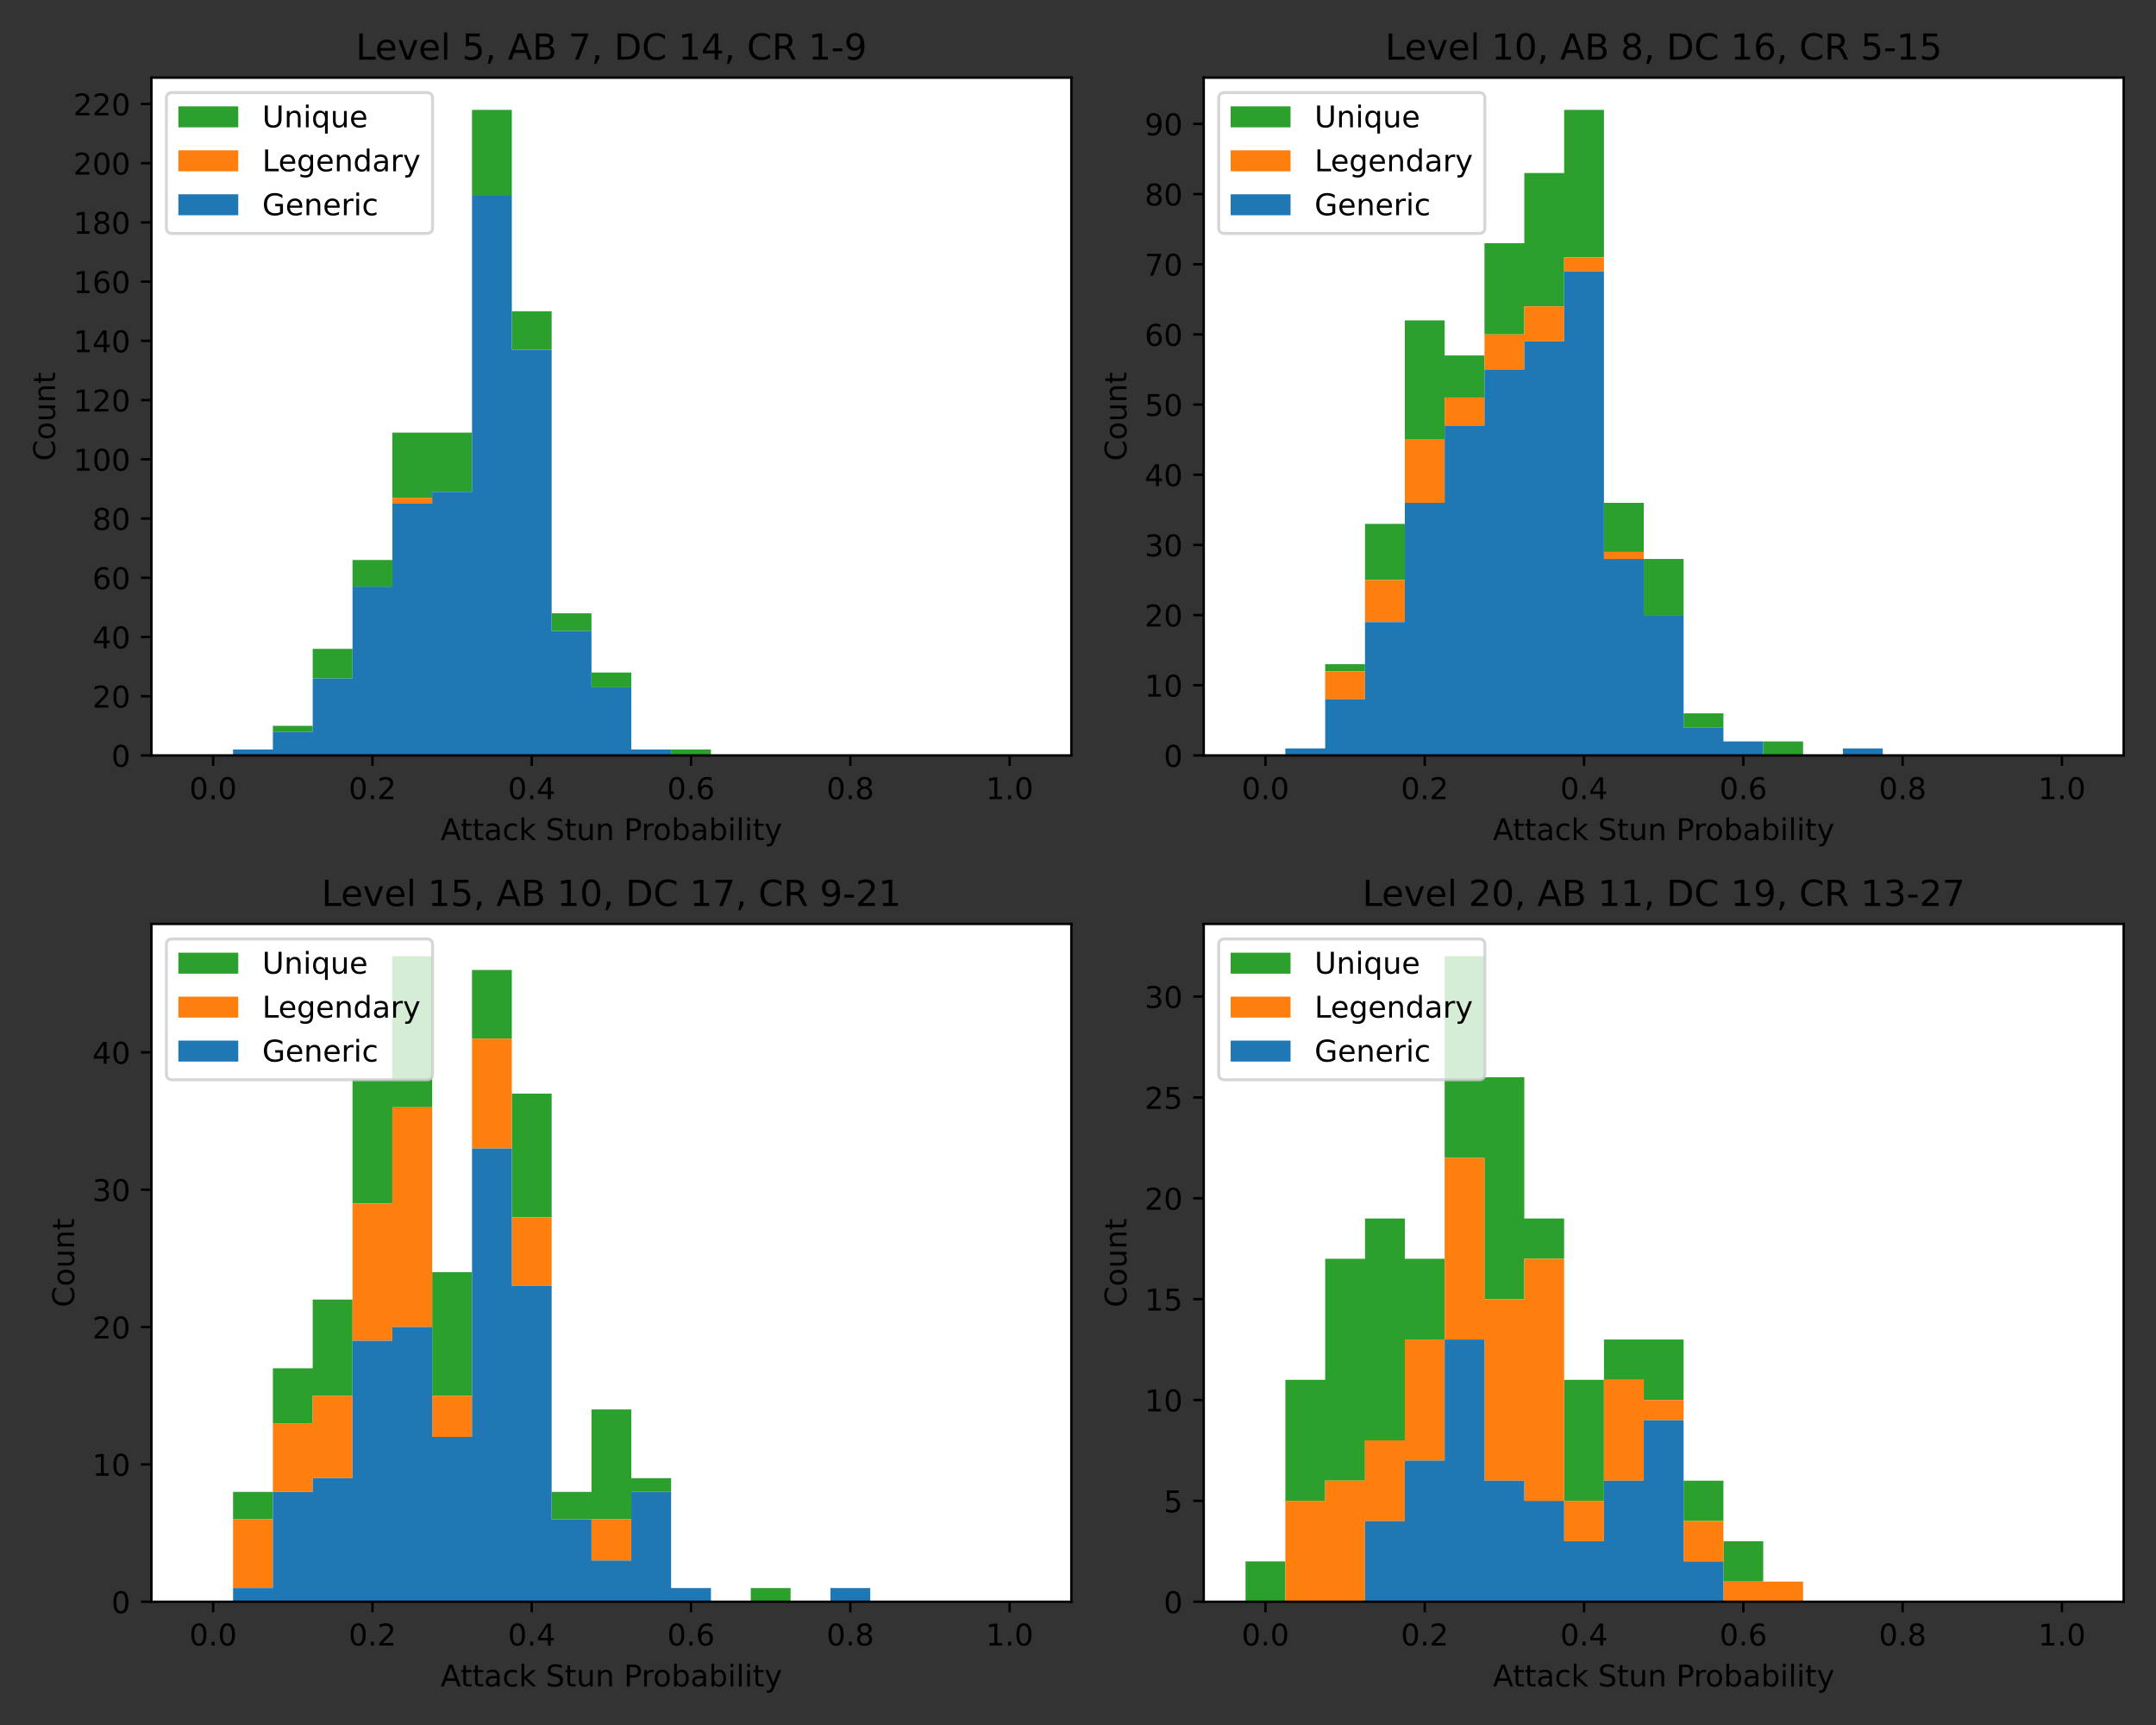 <?xml version="1.0" encoding="utf-8" standalone="no"?>
<!DOCTYPE svg PUBLIC "-//W3C//DTD SVG 1.1//EN"
  "http://www.w3.org/Graphics/SVG/1.1/DTD/svg11.dtd">
<!-- Created with matplotlib (https://matplotlib.org/) -->
<svg height="576pt" version="1.1" viewBox="0 0 720 576" width="720pt" xmlns="http://www.w3.org/2000/svg" xmlns:xlink="http://www.w3.org/1999/xlink">
 <rect x="0" y="0" width="720" height="576" fill="#333333" stroke="none"/>
 <defs>
  <style type="text/css">*{stroke-linecap:butt;stroke-linejoin:round;}</style>
 </defs>
 <g id="figure_1">
  <g id="patch_1">
   <path d="M 0 576 
L 720 576 
L 720 0 
L 0 0 
z
" style="fill:none;"/>
  </g>
  <g id="axes_1">
   <g id="patch_2">
    <path d="M 50.566 252.244 
L 357.781 252.244 
L 357.781 25.918 
L 50.566 25.918 
z
" style="fill:#ffffff;"/>
   </g>
   <g id="patch_3">
    <path clip-path="url(#pf1799a7186)" d="M 64.53 252.244 
L 64.53 252.244 
L 77.829 252.244 
L 77.829 250.266 
L 91.129 250.266 
L 91.129 242.356 
L 104.428 242.356 
L 104.428 216.649 
L 117.727 216.649 
L 117.727 186.986 
L 131.027 186.986 
L 131.027 144.47 
L 144.326 144.47 
L 144.326 144.47 
L 157.626 144.47 
L 157.626 36.696 
L 170.925 36.696 
L 170.925 103.931 
L 184.224 103.931 
L 184.224 204.784 
L 197.524 204.784 
L 197.524 224.559 
L 210.823 224.559 
L 210.823 250.266 
L 224.123 250.266 
L 224.123 250.266 
L 237.422 250.266 
L 237.422 252.244 
L 250.721 252.244 
L 250.721 252.244 
L 264.021 252.244 
L 264.021 252.244 
L 277.32 252.244 
L 277.32 252.244 
L 290.619 252.244 
L 290.619 252.244 
L 303.919 252.244 
L 303.919 252.244 
L 317.218 252.244 
L 317.218 252.244 
L 330.518 252.244 
L 330.518 252.244 
L 343.817 252.244 
L 343.817 252.244 
L 330.518 252.244 
L 330.518 252.244 
L 317.218 252.244 
L 317.218 252.244 
L 303.919 252.244 
L 303.919 252.244 
L 290.619 252.244 
L 290.619 252.244 
L 277.32 252.244 
L 277.32 252.244 
L 264.021 252.244 
L 264.021 252.244 
L 250.721 252.244 
L 250.721 252.244 
L 237.422 252.244 
L 237.422 252.244 
L 224.123 252.244 
L 224.123 250.266 
L 210.823 250.266 
L 210.823 229.502 
L 197.524 229.502 
L 197.524 210.716 
L 184.224 210.716 
L 184.224 116.785 
L 170.925 116.785 
L 170.925 65.369 
L 157.626 65.369 
L 157.626 164.245 
L 144.326 164.245 
L 144.326 166.222 
L 131.027 166.222 
L 131.027 195.885 
L 117.727 195.885 
L 117.727 226.536 
L 104.428 226.536 
L 104.428 244.334 
L 91.129 244.334 
L 91.129 250.266 
L 77.829 250.266 
L 77.829 252.244 
z
" style="fill:#2ca02c;"/>
   </g>
   <g id="patch_4">
    <path clip-path="url(#pf1799a7186)" d="M 64.53 252.244 
L 64.53 252.244 
L 77.829 252.244 
L 77.829 250.266 
L 91.129 250.266 
L 91.129 244.334 
L 104.428 244.334 
L 104.428 226.536 
L 117.727 226.536 
L 117.727 195.885 
L 131.027 195.885 
L 131.027 166.222 
L 144.326 166.222 
L 144.326 164.245 
L 157.626 164.245 
L 157.626 65.369 
L 170.925 65.369 
L 170.925 116.785 
L 184.224 116.785 
L 184.224 210.716 
L 197.524 210.716 
L 197.524 229.502 
L 210.823 229.502 
L 210.823 250.266 
L 224.123 250.266 
L 224.123 252.244 
L 237.422 252.244 
L 237.422 252.244 
L 250.721 252.244 
L 250.721 252.244 
L 264.021 252.244 
L 264.021 252.244 
L 277.32 252.244 
L 277.32 252.244 
L 290.619 252.244 
L 290.619 252.244 
L 303.919 252.244 
L 303.919 252.244 
L 317.218 252.244 
L 317.218 252.244 
L 330.518 252.244 
L 330.518 252.244 
L 343.817 252.244 
L 343.817 252.244 
L 330.518 252.244 
L 330.518 252.244 
L 317.218 252.244 
L 317.218 252.244 
L 303.919 252.244 
L 303.919 252.244 
L 290.619 252.244 
L 290.619 252.244 
L 277.32 252.244 
L 277.32 252.244 
L 264.021 252.244 
L 264.021 252.244 
L 250.721 252.244 
L 250.721 252.244 
L 237.422 252.244 
L 237.422 252.244 
L 224.123 252.244 
L 224.123 250.266 
L 210.823 250.266 
L 210.823 229.502 
L 197.524 229.502 
L 197.524 210.716 
L 184.224 210.716 
L 184.224 116.785 
L 170.925 116.785 
L 170.925 65.369 
L 157.626 65.369 
L 157.626 164.245 
L 144.326 164.245 
L 144.326 168.2 
L 131.027 168.2 
L 131.027 195.885 
L 117.727 195.885 
L 117.727 226.536 
L 104.428 226.536 
L 104.428 244.334 
L 91.129 244.334 
L 91.129 250.266 
L 77.829 250.266 
L 77.829 252.244 
z
" style="fill:#ff7f0e;"/>
   </g>
   <g id="patch_5">
    <path clip-path="url(#pf1799a7186)" d="M 64.53 252.244 
L 64.53 252.244 
L 77.829 252.244 
L 77.829 250.266 
L 91.129 250.266 
L 91.129 244.334 
L 104.428 244.334 
L 104.428 226.536 
L 117.727 226.536 
L 117.727 195.885 
L 131.027 195.885 
L 131.027 168.2 
L 144.326 168.2 
L 144.326 164.245 
L 157.626 164.245 
L 157.626 65.369 
L 170.925 65.369 
L 170.925 116.785 
L 184.224 116.785 
L 184.224 210.716 
L 197.524 210.716 
L 197.524 229.502 
L 210.823 229.502 
L 210.823 250.266 
L 224.123 250.266 
L 224.123 252.244 
L 237.422 252.244 
L 237.422 252.244 
L 250.721 252.244 
L 250.721 252.244 
L 264.021 252.244 
L 264.021 252.244 
L 277.32 252.244 
L 277.32 252.244 
L 290.619 252.244 
L 290.619 252.244 
L 303.919 252.244 
L 303.919 252.244 
L 317.218 252.244 
L 317.218 252.244 
L 330.518 252.244 
L 330.518 252.244 
L 343.817 252.244 
L 343.817 252.244 
L 330.518 252.244 
L 330.518 252.244 
L 317.218 252.244 
L 317.218 252.244 
L 303.919 252.244 
L 303.919 252.244 
L 290.619 252.244 
L 290.619 252.244 
L 277.32 252.244 
L 277.32 252.244 
L 264.021 252.244 
L 264.021 252.244 
L 250.721 252.244 
L 250.721 252.244 
L 237.422 252.244 
L 237.422 252.244 
L 224.123 252.244 
L 224.123 252.244 
L 210.823 252.244 
L 210.823 252.244 
L 197.524 252.244 
L 197.524 252.244 
L 184.224 252.244 
L 184.224 252.244 
L 170.925 252.244 
L 170.925 252.244 
L 157.626 252.244 
L 157.626 252.244 
L 144.326 252.244 
L 144.326 252.244 
L 131.027 252.244 
L 131.027 252.244 
L 117.727 252.244 
L 117.727 252.244 
L 104.428 252.244 
L 104.428 252.244 
L 91.129 252.244 
L 91.129 252.244 
L 77.829 252.244 
L 77.829 252.244 
z
" style="fill:#1f77b4;"/>
   </g>
   <g id="matplotlib.axis_1">
    <g id="xtick_1">
     <g id="line2d_1">
      <defs>
       <path d="M 0 0 
L 0 3.5 
" id="m1debaaa07e" style="stroke:#000000;stroke-width:0.8;"/>
      </defs>
      <g>
       <use style="stroke:#000000;stroke-width:0.8;" x="71.18" xlink:href="#m1debaaa07e" y="252.244"/>
      </g>
     </g>
     <g id="text_1">
      <!-- 0.0 -->
      <g transform="translate(63.228 266.842)scale(0.1 -0.1)">
       <defs>
        <path d="M 31.781 66.406 
Q 24.172 66.406 20.328 58.906 
Q 16.5 51.422 16.5 36.375 
Q 16.5 21.391 20.328 13.891 
Q 24.172 6.391 31.781 6.391 
Q 39.453 6.391 43.281 13.891 
Q 47.125 21.391 47.125 36.375 
Q 47.125 51.422 43.281 58.906 
Q 39.453 66.406 31.781 66.406 
z
M 31.781 74.219 
Q 44.047 74.219 50.516 64.516 
Q 56.984 54.828 56.984 36.375 
Q 56.984 17.969 50.516 8.266 
Q 44.047 -1.422 31.781 -1.422 
Q 19.531 -1.422 13.062 8.266 
Q 6.594 17.969 6.594 36.375 
Q 6.594 54.828 13.062 64.516 
Q 19.531 74.219 31.781 74.219 
z
" id="DejaVuSans-48"/>
        <path d="M 10.688 12.406 
L 21 12.406 
L 21 0 
L 10.688 0 
z
" id="DejaVuSans-46"/>
       </defs>
       <use xlink:href="#DejaVuSans-48"/>
       <use x="63.623" xlink:href="#DejaVuSans-46"/>
       <use x="95.41" xlink:href="#DejaVuSans-48"/>
      </g>
     </g>
    </g>
    <g id="xtick_2">
     <g id="line2d_2">
      <g>
       <use style="stroke:#000000;stroke-width:0.8;" x="124.377" xlink:href="#m1debaaa07e" y="252.244"/>
      </g>
     </g>
     <g id="text_2">
      <!-- 0.2 -->
      <g transform="translate(116.426 266.842)scale(0.1 -0.1)">
       <defs>
        <path d="M 19.188 8.297 
L 53.609 8.297 
L 53.609 0 
L 7.328 0 
L 7.328 8.297 
Q 12.938 14.109 22.625 23.891 
Q 32.328 33.688 34.812 36.531 
Q 39.547 41.844 41.422 45.531 
Q 43.312 49.219 43.312 52.781 
Q 43.312 58.594 39.234 62.25 
Q 35.156 65.922 28.609 65.922 
Q 23.969 65.922 18.812 64.312 
Q 13.672 62.703 7.812 59.422 
L 7.812 69.391 
Q 13.766 71.781 18.938 73 
Q 24.125 74.219 28.422 74.219 
Q 39.75 74.219 46.484 68.547 
Q 53.219 62.891 53.219 53.422 
Q 53.219 48.922 51.531 44.891 
Q 49.859 40.875 45.406 35.406 
Q 44.188 33.984 37.641 27.219 
Q 31.109 20.453 19.188 8.297 
z
" id="DejaVuSans-50"/>
       </defs>
       <use xlink:href="#DejaVuSans-48"/>
       <use x="63.623" xlink:href="#DejaVuSans-46"/>
       <use x="95.41" xlink:href="#DejaVuSans-50"/>
      </g>
     </g>
    </g>
    <g id="xtick_3">
     <g id="line2d_3">
      <g>
       <use style="stroke:#000000;stroke-width:0.8;" x="177.575" xlink:href="#m1debaaa07e" y="252.244"/>
      </g>
     </g>
     <g id="text_3">
      <!-- 0.4 -->
      <g transform="translate(169.623 266.842)scale(0.1 -0.1)">
       <defs>
        <path d="M 37.797 64.312 
L 12.891 25.391 
L 37.797 25.391 
z
M 35.203 72.906 
L 47.609 72.906 
L 47.609 25.391 
L 58.016 25.391 
L 58.016 17.188 
L 47.609 17.188 
L 47.609 0 
L 37.797 0 
L 37.797 17.188 
L 4.891 17.188 
L 4.891 26.703 
z
" id="DejaVuSans-52"/>
       </defs>
       <use xlink:href="#DejaVuSans-48"/>
       <use x="63.623" xlink:href="#DejaVuSans-46"/>
       <use x="95.41" xlink:href="#DejaVuSans-52"/>
      </g>
     </g>
    </g>
    <g id="xtick_4">
     <g id="line2d_4">
      <g>
       <use style="stroke:#000000;stroke-width:0.8;" x="230.772" xlink:href="#m1debaaa07e" y="252.244"/>
      </g>
     </g>
     <g id="text_4">
      <!-- 0.6 -->
      <g transform="translate(222.821 266.842)scale(0.1 -0.1)">
       <defs>
        <path d="M 33.016 40.375 
Q 26.375 40.375 22.484 35.828 
Q 18.609 31.297 18.609 23.391 
Q 18.609 15.531 22.484 10.953 
Q 26.375 6.391 33.016 6.391 
Q 39.656 6.391 43.531 10.953 
Q 47.406 15.531 47.406 23.391 
Q 47.406 31.297 43.531 35.828 
Q 39.656 40.375 33.016 40.375 
z
M 52.594 71.297 
L 52.594 62.312 
Q 48.875 64.062 45.094 64.984 
Q 41.312 65.922 37.594 65.922 
Q 27.828 65.922 22.672 59.328 
Q 17.531 52.734 16.797 39.406 
Q 19.672 43.656 24.016 45.922 
Q 28.375 48.188 33.594 48.188 
Q 44.578 48.188 50.953 41.516 
Q 57.328 34.859 57.328 23.391 
Q 57.328 12.156 50.688 5.359 
Q 44.047 -1.422 33.016 -1.422 
Q 20.359 -1.422 13.672 8.266 
Q 6.984 17.969 6.984 36.375 
Q 6.984 53.656 15.188 63.938 
Q 23.391 74.219 37.203 74.219 
Q 40.922 74.219 44.703 73.484 
Q 48.484 72.75 52.594 71.297 
z
" id="DejaVuSans-54"/>
       </defs>
       <use xlink:href="#DejaVuSans-48"/>
       <use x="63.623" xlink:href="#DejaVuSans-46"/>
       <use x="95.41" xlink:href="#DejaVuSans-54"/>
      </g>
     </g>
    </g>
    <g id="xtick_5">
     <g id="line2d_5">
      <g>
       <use style="stroke:#000000;stroke-width:0.8;" x="283.97" xlink:href="#m1debaaa07e" y="252.244"/>
      </g>
     </g>
     <g id="text_5">
      <!-- 0.8 -->
      <g transform="translate(276.018 266.842)scale(0.1 -0.1)">
       <defs>
        <path d="M 31.781 34.625 
Q 24.75 34.625 20.719 30.859 
Q 16.703 27.094 16.703 20.516 
Q 16.703 13.922 20.719 10.156 
Q 24.75 6.391 31.781 6.391 
Q 38.812 6.391 42.859 10.172 
Q 46.922 13.969 46.922 20.516 
Q 46.922 27.094 42.891 30.859 
Q 38.875 34.625 31.781 34.625 
z
M 21.922 38.812 
Q 15.578 40.375 12.031 44.719 
Q 8.5 49.078 8.5 55.328 
Q 8.5 64.062 14.719 69.141 
Q 20.953 74.219 31.781 74.219 
Q 42.672 74.219 48.875 69.141 
Q 55.078 64.062 55.078 55.328 
Q 55.078 49.078 51.531 44.719 
Q 48 40.375 41.703 38.812 
Q 48.828 37.156 52.797 32.312 
Q 56.781 27.484 56.781 20.516 
Q 56.781 9.906 50.312 4.234 
Q 43.844 -1.422 31.781 -1.422 
Q 19.734 -1.422 13.25 4.234 
Q 6.781 9.906 6.781 20.516 
Q 6.781 27.484 10.781 32.312 
Q 14.797 37.156 21.922 38.812 
z
M 18.312 54.391 
Q 18.312 48.734 21.844 45.562 
Q 25.391 42.391 31.781 42.391 
Q 38.141 42.391 41.719 45.562 
Q 45.312 48.734 45.312 54.391 
Q 45.312 60.062 41.719 63.234 
Q 38.141 66.406 31.781 66.406 
Q 25.391 66.406 21.844 63.234 
Q 18.312 60.062 18.312 54.391 
z
" id="DejaVuSans-56"/>
       </defs>
       <use xlink:href="#DejaVuSans-48"/>
       <use x="63.623" xlink:href="#DejaVuSans-46"/>
       <use x="95.41" xlink:href="#DejaVuSans-56"/>
      </g>
     </g>
    </g>
    <g id="xtick_6">
     <g id="line2d_6">
      <g>
       <use style="stroke:#000000;stroke-width:0.8;" x="337.167" xlink:href="#m1debaaa07e" y="252.244"/>
      </g>
     </g>
     <g id="text_6">
      <!-- 1.0 -->
      <g transform="translate(329.216 266.842)scale(0.1 -0.1)">
       <defs>
        <path d="M 12.406 8.297 
L 28.516 8.297 
L 28.516 63.922 
L 10.984 60.406 
L 10.984 69.391 
L 28.422 72.906 
L 38.281 72.906 
L 38.281 8.297 
L 54.391 8.297 
L 54.391 0 
L 12.406 0 
z
" id="DejaVuSans-49"/>
       </defs>
       <use xlink:href="#DejaVuSans-49"/>
       <use x="63.623" xlink:href="#DejaVuSans-46"/>
       <use x="95.41" xlink:href="#DejaVuSans-48"/>
      </g>
     </g>
    </g>
    <g id="text_7">
     <!-- Attack Stun Probability -->
     <g transform="translate(147.133 280.52)scale(0.1 -0.1)">
      <defs>
       <path d="M 34.188 63.188 
L 20.797 26.906 
L 47.609 26.906 
z
M 28.609 72.906 
L 39.797 72.906 
L 67.578 0 
L 57.328 0 
L 50.688 18.703 
L 17.828 18.703 
L 11.188 0 
L 0.781 0 
z
" id="DejaVuSans-65"/>
       <path d="M 18.312 70.219 
L 18.312 54.688 
L 36.812 54.688 
L 36.812 47.703 
L 18.312 47.703 
L 18.312 18.016 
Q 18.312 11.328 20.141 9.422 
Q 21.969 7.516 27.594 7.516 
L 36.812 7.516 
L 36.812 0 
L 27.594 0 
Q 17.188 0 13.234 3.875 
Q 9.281 7.766 9.281 18.016 
L 9.281 47.703 
L 2.688 47.703 
L 2.688 54.688 
L 9.281 54.688 
L 9.281 70.219 
z
" id="DejaVuSans-116"/>
       <path d="M 34.281 27.484 
Q 23.391 27.484 19.188 25 
Q 14.984 22.516 14.984 16.5 
Q 14.984 11.719 18.141 8.906 
Q 21.297 6.109 26.703 6.109 
Q 34.188 6.109 38.703 11.406 
Q 43.219 16.703 43.219 25.484 
L 43.219 27.484 
z
M 52.203 31.203 
L 52.203 0 
L 43.219 0 
L 43.219 8.297 
Q 40.141 3.328 35.547 0.953 
Q 30.953 -1.422 24.312 -1.422 
Q 15.922 -1.422 10.953 3.297 
Q 6 8.016 6 15.922 
Q 6 25.141 12.172 29.828 
Q 18.359 34.516 30.609 34.516 
L 43.219 34.516 
L 43.219 35.406 
Q 43.219 41.609 39.141 45 
Q 35.062 48.391 27.688 48.391 
Q 23 48.391 18.547 47.266 
Q 14.109 46.141 10.016 43.891 
L 10.016 52.203 
Q 14.938 54.109 19.578 55.047 
Q 24.219 56 28.609 56 
Q 40.484 56 46.344 49.844 
Q 52.203 43.703 52.203 31.203 
z
" id="DejaVuSans-97"/>
       <path d="M 48.781 52.594 
L 48.781 44.188 
Q 44.969 46.297 41.141 47.344 
Q 37.312 48.391 33.406 48.391 
Q 24.656 48.391 19.812 42.844 
Q 14.984 37.312 14.984 27.297 
Q 14.984 17.281 19.812 11.734 
Q 24.656 6.203 33.406 6.203 
Q 37.312 6.203 41.141 7.25 
Q 44.969 8.297 48.781 10.406 
L 48.781 2.094 
Q 45.016 0.344 40.984 -0.531 
Q 36.969 -1.422 32.422 -1.422 
Q 20.062 -1.422 12.781 6.344 
Q 5.516 14.109 5.516 27.297 
Q 5.516 40.672 12.859 48.328 
Q 20.219 56 33.016 56 
Q 37.156 56 41.109 55.141 
Q 45.062 54.297 48.781 52.594 
z
" id="DejaVuSans-99"/>
       <path d="M 9.078 75.984 
L 18.109 75.984 
L 18.109 31.109 
L 44.922 54.688 
L 56.391 54.688 
L 27.391 29.109 
L 57.625 0 
L 45.906 0 
L 18.109 26.703 
L 18.109 0 
L 9.078 0 
z
" id="DejaVuSans-107"/>
       <path id="DejaVuSans-32"/>
       <path d="M 53.516 70.516 
L 53.516 60.891 
Q 47.906 63.578 42.922 64.891 
Q 37.938 66.219 33.297 66.219 
Q 25.25 66.219 20.875 63.094 
Q 16.5 59.969 16.5 54.203 
Q 16.5 49.359 19.406 46.891 
Q 22.312 44.438 30.422 42.922 
L 36.375 41.703 
Q 47.406 39.594 52.656 34.297 
Q 57.906 29 57.906 20.125 
Q 57.906 9.516 50.797 4.047 
Q 43.703 -1.422 29.984 -1.422 
Q 24.812 -1.422 18.969 -0.25 
Q 13.141 0.922 6.891 3.219 
L 6.891 13.375 
Q 12.891 10.016 18.656 8.297 
Q 24.422 6.594 29.984 6.594 
Q 38.422 6.594 43.016 9.906 
Q 47.609 13.234 47.609 19.391 
Q 47.609 24.75 44.312 27.781 
Q 41.016 30.812 33.5 32.328 
L 27.484 33.5 
Q 16.453 35.688 11.516 40.375 
Q 6.594 45.062 6.594 53.422 
Q 6.594 63.094 13.406 68.656 
Q 20.219 74.219 32.172 74.219 
Q 37.312 74.219 42.625 73.281 
Q 47.953 72.359 53.516 70.516 
z
" id="DejaVuSans-83"/>
       <path d="M 8.5 21.578 
L 8.5 54.688 
L 17.484 54.688 
L 17.484 21.922 
Q 17.484 14.156 20.5 10.266 
Q 23.531 6.391 29.594 6.391 
Q 36.859 6.391 41.078 11.031 
Q 45.312 15.672 45.312 23.688 
L 45.312 54.688 
L 54.297 54.688 
L 54.297 0 
L 45.312 0 
L 45.312 8.406 
Q 42.047 3.422 37.719 1 
Q 33.406 -1.422 27.688 -1.422 
Q 18.266 -1.422 13.375 4.438 
Q 8.5 10.297 8.5 21.578 
z
M 31.109 56 
z
" id="DejaVuSans-117"/>
       <path d="M 54.891 33.016 
L 54.891 0 
L 45.906 0 
L 45.906 32.719 
Q 45.906 40.484 42.875 44.328 
Q 39.844 48.188 33.797 48.188 
Q 26.516 48.188 22.312 43.547 
Q 18.109 38.922 18.109 30.906 
L 18.109 0 
L 9.078 0 
L 9.078 54.688 
L 18.109 54.688 
L 18.109 46.188 
Q 21.344 51.125 25.703 53.562 
Q 30.078 56 35.797 56 
Q 45.219 56 50.047 50.172 
Q 54.891 44.344 54.891 33.016 
z
" id="DejaVuSans-110"/>
       <path d="M 19.672 64.797 
L 19.672 37.406 
L 32.078 37.406 
Q 38.969 37.406 42.719 40.969 
Q 46.484 44.531 46.484 51.125 
Q 46.484 57.672 42.719 61.234 
Q 38.969 64.797 32.078 64.797 
z
M 9.812 72.906 
L 32.078 72.906 
Q 44.344 72.906 50.609 67.359 
Q 56.891 61.812 56.891 51.125 
Q 56.891 40.328 50.609 34.812 
Q 44.344 29.297 32.078 29.297 
L 19.672 29.297 
L 19.672 0 
L 9.812 0 
z
" id="DejaVuSans-80"/>
       <path d="M 41.109 46.297 
Q 39.594 47.172 37.812 47.578 
Q 36.031 48 33.891 48 
Q 26.266 48 22.188 43.047 
Q 18.109 38.094 18.109 28.812 
L 18.109 0 
L 9.078 0 
L 9.078 54.688 
L 18.109 54.688 
L 18.109 46.188 
Q 20.953 51.172 25.484 53.578 
Q 30.031 56 36.531 56 
Q 37.453 56 38.578 55.875 
Q 39.703 55.766 41.062 55.516 
z
" id="DejaVuSans-114"/>
       <path d="M 30.609 48.391 
Q 23.391 48.391 19.188 42.75 
Q 14.984 37.109 14.984 27.297 
Q 14.984 17.484 19.156 11.844 
Q 23.344 6.203 30.609 6.203 
Q 37.797 6.203 41.984 11.859 
Q 46.188 17.531 46.188 27.297 
Q 46.188 37.016 41.984 42.703 
Q 37.797 48.391 30.609 48.391 
z
M 30.609 56 
Q 42.328 56 49.016 48.375 
Q 55.719 40.766 55.719 27.297 
Q 55.719 13.875 49.016 6.219 
Q 42.328 -1.422 30.609 -1.422 
Q 18.844 -1.422 12.172 6.219 
Q 5.516 13.875 5.516 27.297 
Q 5.516 40.766 12.172 48.375 
Q 18.844 56 30.609 56 
z
" id="DejaVuSans-111"/>
       <path d="M 48.688 27.297 
Q 48.688 37.203 44.609 42.844 
Q 40.531 48.484 33.406 48.484 
Q 26.266 48.484 22.188 42.844 
Q 18.109 37.203 18.109 27.297 
Q 18.109 17.391 22.188 11.75 
Q 26.266 6.109 33.406 6.109 
Q 40.531 6.109 44.609 11.75 
Q 48.688 17.391 48.688 27.297 
z
M 18.109 46.391 
Q 20.953 51.266 25.266 53.625 
Q 29.594 56 35.594 56 
Q 45.562 56 51.781 48.094 
Q 58.016 40.188 58.016 27.297 
Q 58.016 14.406 51.781 6.484 
Q 45.562 -1.422 35.594 -1.422 
Q 29.594 -1.422 25.266 0.953 
Q 20.953 3.328 18.109 8.203 
L 18.109 0 
L 9.078 0 
L 9.078 75.984 
L 18.109 75.984 
z
" id="DejaVuSans-98"/>
       <path d="M 9.422 54.688 
L 18.406 54.688 
L 18.406 0 
L 9.422 0 
z
M 9.422 75.984 
L 18.406 75.984 
L 18.406 64.594 
L 9.422 64.594 
z
" id="DejaVuSans-105"/>
       <path d="M 9.422 75.984 
L 18.406 75.984 
L 18.406 0 
L 9.422 0 
z
" id="DejaVuSans-108"/>
       <path d="M 32.172 -5.078 
Q 28.375 -14.844 24.75 -17.812 
Q 21.141 -20.797 15.094 -20.797 
L 7.906 -20.797 
L 7.906 -13.281 
L 13.188 -13.281 
Q 16.891 -13.281 18.938 -11.516 
Q 21 -9.766 23.484 -3.219 
L 25.094 0.875 
L 2.984 54.688 
L 12.5 54.688 
L 29.594 11.922 
L 46.688 54.688 
L 56.203 54.688 
z
" id="DejaVuSans-121"/>
      </defs>
      <use xlink:href="#DejaVuSans-65"/>
      <use x="66.658" xlink:href="#DejaVuSans-116"/>
      <use x="105.867" xlink:href="#DejaVuSans-116"/>
      <use x="145.076" xlink:href="#DejaVuSans-97"/>
      <use x="206.355" xlink:href="#DejaVuSans-99"/>
      <use x="261.336" xlink:href="#DejaVuSans-107"/>
      <use x="319.246" xlink:href="#DejaVuSans-32"/>
      <use x="351.033" xlink:href="#DejaVuSans-83"/>
      <use x="414.51" xlink:href="#DejaVuSans-116"/>
      <use x="453.719" xlink:href="#DejaVuSans-117"/>
      <use x="517.098" xlink:href="#DejaVuSans-110"/>
      <use x="580.477" xlink:href="#DejaVuSans-32"/>
      <use x="612.264" xlink:href="#DejaVuSans-80"/>
      <use x="670.816" xlink:href="#DejaVuSans-114"/>
      <use x="709.68" xlink:href="#DejaVuSans-111"/>
      <use x="770.861" xlink:href="#DejaVuSans-98"/>
      <use x="834.338" xlink:href="#DejaVuSans-97"/>
      <use x="895.617" xlink:href="#DejaVuSans-98"/>
      <use x="959.094" xlink:href="#DejaVuSans-105"/>
      <use x="986.877" xlink:href="#DejaVuSans-108"/>
      <use x="1014.66" xlink:href="#DejaVuSans-105"/>
      <use x="1042.443" xlink:href="#DejaVuSans-116"/>
      <use x="1081.652" xlink:href="#DejaVuSans-121"/>
     </g>
    </g>
   </g>
   <g id="matplotlib.axis_2">
    <g id="ytick_1">
     <g id="line2d_7">
      <defs>
       <path d="M 0 0 
L -3.5 0 
" id="maf5e463369" style="stroke:#000000;stroke-width:0.8;"/>
      </defs>
      <g>
       <use style="stroke:#000000;stroke-width:0.8;" x="50.566" xlink:href="#maf5e463369" y="252.244"/>
      </g>
     </g>
     <g id="text_8">
      <!-- 0 -->
      <g transform="translate(37.203 256.043)scale(0.1 -0.1)">
       <use xlink:href="#DejaVuSans-48"/>
      </g>
     </g>
    </g>
    <g id="ytick_2">
     <g id="line2d_8">
      <g>
       <use style="stroke:#000000;stroke-width:0.8;" x="50.566" xlink:href="#maf5e463369" y="232.469"/>
      </g>
     </g>
     <g id="text_9">
      <!-- 20 -->
      <g transform="translate(30.841 236.268)scale(0.1 -0.1)">
       <use xlink:href="#DejaVuSans-50"/>
       <use x="63.623" xlink:href="#DejaVuSans-48"/>
      </g>
     </g>
    </g>
    <g id="ytick_3">
     <g id="line2d_9">
      <g>
       <use style="stroke:#000000;stroke-width:0.8;" x="50.566" xlink:href="#maf5e463369" y="212.694"/>
      </g>
     </g>
     <g id="text_10">
      <!-- 40 -->
      <g transform="translate(30.841 216.493)scale(0.1 -0.1)">
       <use xlink:href="#DejaVuSans-52"/>
       <use x="63.623" xlink:href="#DejaVuSans-48"/>
      </g>
     </g>
    </g>
    <g id="ytick_4">
     <g id="line2d_10">
      <g>
       <use style="stroke:#000000;stroke-width:0.8;" x="50.566" xlink:href="#maf5e463369" y="192.919"/>
      </g>
     </g>
     <g id="text_11">
      <!-- 60 -->
      <g transform="translate(30.841 196.718)scale(0.1 -0.1)">
       <use xlink:href="#DejaVuSans-54"/>
       <use x="63.623" xlink:href="#DejaVuSans-48"/>
      </g>
     </g>
    </g>
    <g id="ytick_5">
     <g id="line2d_11">
      <g>
       <use style="stroke:#000000;stroke-width:0.8;" x="50.566" xlink:href="#maf5e463369" y="173.143"/>
      </g>
     </g>
     <g id="text_12">
      <!-- 80 -->
      <g transform="translate(30.841 176.943)scale(0.1 -0.1)">
       <use xlink:href="#DejaVuSans-56"/>
       <use x="63.623" xlink:href="#DejaVuSans-48"/>
      </g>
     </g>
    </g>
    <g id="ytick_6">
     <g id="line2d_12">
      <g>
       <use style="stroke:#000000;stroke-width:0.8;" x="50.566" xlink:href="#maf5e463369" y="153.368"/>
      </g>
     </g>
     <g id="text_13">
      <!-- 100 -->
      <g transform="translate(24.478 157.168)scale(0.1 -0.1)">
       <use xlink:href="#DejaVuSans-49"/>
       <use x="63.623" xlink:href="#DejaVuSans-48"/>
       <use x="127.246" xlink:href="#DejaVuSans-48"/>
      </g>
     </g>
    </g>
    <g id="ytick_7">
     <g id="line2d_13">
      <g>
       <use style="stroke:#000000;stroke-width:0.8;" x="50.566" xlink:href="#maf5e463369" y="133.593"/>
      </g>
     </g>
     <g id="text_14">
      <!-- 120 -->
      <g transform="translate(24.478 137.393)scale(0.1 -0.1)">
       <use xlink:href="#DejaVuSans-49"/>
       <use x="63.623" xlink:href="#DejaVuSans-50"/>
       <use x="127.246" xlink:href="#DejaVuSans-48"/>
      </g>
     </g>
    </g>
    <g id="ytick_8">
     <g id="line2d_14">
      <g>
       <use style="stroke:#000000;stroke-width:0.8;" x="50.566" xlink:href="#maf5e463369" y="113.818"/>
      </g>
     </g>
     <g id="text_15">
      <!-- 140 -->
      <g transform="translate(24.478 117.618)scale(0.1 -0.1)">
       <use xlink:href="#DejaVuSans-49"/>
       <use x="63.623" xlink:href="#DejaVuSans-52"/>
       <use x="127.246" xlink:href="#DejaVuSans-48"/>
      </g>
     </g>
    </g>
    <g id="ytick_9">
     <g id="line2d_15">
      <g>
       <use style="stroke:#000000;stroke-width:0.8;" x="50.566" xlink:href="#maf5e463369" y="94.043"/>
      </g>
     </g>
     <g id="text_16">
      <!-- 160 -->
      <g transform="translate(24.478 97.842)scale(0.1 -0.1)">
       <use xlink:href="#DejaVuSans-49"/>
       <use x="63.623" xlink:href="#DejaVuSans-54"/>
       <use x="127.246" xlink:href="#DejaVuSans-48"/>
      </g>
     </g>
    </g>
    <g id="ytick_10">
     <g id="line2d_16">
      <g>
       <use style="stroke:#000000;stroke-width:0.8;" x="50.566" xlink:href="#maf5e463369" y="74.268"/>
      </g>
     </g>
     <g id="text_17">
      <!-- 180 -->
      <g transform="translate(24.478 78.067)scale(0.1 -0.1)">
       <use xlink:href="#DejaVuSans-49"/>
       <use x="63.623" xlink:href="#DejaVuSans-56"/>
       <use x="127.246" xlink:href="#DejaVuSans-48"/>
      </g>
     </g>
    </g>
    <g id="ytick_11">
     <g id="line2d_17">
      <g>
       <use style="stroke:#000000;stroke-width:0.8;" x="50.566" xlink:href="#maf5e463369" y="54.493"/>
      </g>
     </g>
     <g id="text_18">
      <!-- 200 -->
      <g transform="translate(24.478 58.292)scale(0.1 -0.1)">
       <use xlink:href="#DejaVuSans-50"/>
       <use x="63.623" xlink:href="#DejaVuSans-48"/>
       <use x="127.246" xlink:href="#DejaVuSans-48"/>
      </g>
     </g>
    </g>
    <g id="ytick_12">
     <g id="line2d_18">
      <g>
       <use style="stroke:#000000;stroke-width:0.8;" x="50.566" xlink:href="#maf5e463369" y="34.718"/>
      </g>
     </g>
     <g id="text_19">
      <!-- 220 -->
      <g transform="translate(24.478 38.517)scale(0.1 -0.1)">
       <use xlink:href="#DejaVuSans-50"/>
       <use x="63.623" xlink:href="#DejaVuSans-50"/>
       <use x="127.246" xlink:href="#DejaVuSans-48"/>
      </g>
     </g>
    </g>
    <g id="text_20">
     <!-- Count -->
     <g transform="translate(18.398 153.929)rotate(-90)scale(0.1 -0.1)">
      <defs>
       <path d="M 64.406 67.281 
L 64.406 56.891 
Q 59.422 61.531 53.781 63.812 
Q 48.141 66.109 41.797 66.109 
Q 29.297 66.109 22.656 58.469 
Q 16.016 50.828 16.016 36.375 
Q 16.016 21.969 22.656 14.328 
Q 29.297 6.688 41.797 6.688 
Q 48.141 6.688 53.781 8.984 
Q 59.422 11.281 64.406 15.922 
L 64.406 5.609 
Q 59.234 2.094 53.438 0.328 
Q 47.656 -1.422 41.219 -1.422 
Q 24.656 -1.422 15.125 8.703 
Q 5.609 18.844 5.609 36.375 
Q 5.609 53.953 15.125 64.078 
Q 24.656 74.219 41.219 74.219 
Q 47.75 74.219 53.531 72.484 
Q 59.328 70.75 64.406 67.281 
z
" id="DejaVuSans-67"/>
      </defs>
      <use xlink:href="#DejaVuSans-67"/>
      <use x="69.824" xlink:href="#DejaVuSans-111"/>
      <use x="131.006" xlink:href="#DejaVuSans-117"/>
      <use x="194.385" xlink:href="#DejaVuSans-110"/>
      <use x="257.764" xlink:href="#DejaVuSans-116"/>
     </g>
    </g>
   </g>
   <g id="patch_6">
    <path d="M 50.566 252.244 
L 50.566 25.918 
" style="fill:none;stroke:#000000;stroke-linecap:square;stroke-linejoin:miter;stroke-width:0.8;"/>
   </g>
   <g id="patch_7">
    <path d="M 357.781 252.244 
L 357.781 25.918 
" style="fill:none;stroke:#000000;stroke-linecap:square;stroke-linejoin:miter;stroke-width:0.8;"/>
   </g>
   <g id="patch_8">
    <path d="M 50.566 252.244 
L 357.781 252.244 
" style="fill:none;stroke:#000000;stroke-linecap:square;stroke-linejoin:miter;stroke-width:0.8;"/>
   </g>
   <g id="patch_9">
    <path d="M 50.566 25.918 
L 357.781 25.918 
" style="fill:none;stroke:#000000;stroke-linecap:square;stroke-linejoin:miter;stroke-width:0.8;"/>
   </g>
   <g id="text_21">
    <!-- Level 5, AB 7, DC 14, CR 1-9 -->
    <g transform="translate(118.806 19.918)scale(0.12 -0.12)">
     <defs>
      <path d="M 9.812 72.906 
L 19.672 72.906 
L 19.672 8.297 
L 55.172 8.297 
L 55.172 0 
L 9.812 0 
z
" id="DejaVuSans-76"/>
      <path d="M 56.203 29.594 
L 56.203 25.203 
L 14.891 25.203 
Q 15.484 15.922 20.484 11.062 
Q 25.484 6.203 34.422 6.203 
Q 39.594 6.203 44.453 7.469 
Q 49.312 8.734 54.109 11.281 
L 54.109 2.781 
Q 49.266 0.734 44.188 -0.344 
Q 39.109 -1.422 33.891 -1.422 
Q 20.797 -1.422 13.156 6.188 
Q 5.516 13.812 5.516 26.812 
Q 5.516 40.234 12.766 48.109 
Q 20.016 56 32.328 56 
Q 43.359 56 49.781 48.891 
Q 56.203 41.797 56.203 29.594 
z
M 47.219 32.234 
Q 47.125 39.594 43.094 43.984 
Q 39.062 48.391 32.422 48.391 
Q 24.906 48.391 20.391 44.141 
Q 15.875 39.891 15.188 32.172 
z
" id="DejaVuSans-101"/>
      <path d="M 2.984 54.688 
L 12.5 54.688 
L 29.594 8.797 
L 46.688 54.688 
L 56.203 54.688 
L 35.688 0 
L 23.484 0 
z
" id="DejaVuSans-118"/>
      <path d="M 10.797 72.906 
L 49.516 72.906 
L 49.516 64.594 
L 19.828 64.594 
L 19.828 46.734 
Q 21.969 47.469 24.109 47.828 
Q 26.266 48.188 28.422 48.188 
Q 40.625 48.188 47.75 41.5 
Q 54.891 34.812 54.891 23.391 
Q 54.891 11.625 47.562 5.094 
Q 40.234 -1.422 26.906 -1.422 
Q 22.312 -1.422 17.547 -0.641 
Q 12.797 0.141 7.719 1.703 
L 7.719 11.625 
Q 12.109 9.234 16.797 8.062 
Q 21.484 6.891 26.703 6.891 
Q 35.156 6.891 40.078 11.328 
Q 45.016 15.766 45.016 23.391 
Q 45.016 31 40.078 35.438 
Q 35.156 39.891 26.703 39.891 
Q 22.75 39.891 18.812 39.016 
Q 14.891 38.141 10.797 36.281 
z
" id="DejaVuSans-53"/>
      <path d="M 11.719 12.406 
L 22.016 12.406 
L 22.016 4 
L 14.016 -11.625 
L 7.719 -11.625 
L 11.719 4 
z
" id="DejaVuSans-44"/>
      <path d="M 19.672 34.812 
L 19.672 8.109 
L 35.5 8.109 
Q 43.453 8.109 47.281 11.406 
Q 51.125 14.703 51.125 21.484 
Q 51.125 28.328 47.281 31.562 
Q 43.453 34.812 35.5 34.812 
z
M 19.672 64.797 
L 19.672 42.828 
L 34.281 42.828 
Q 41.5 42.828 45.031 45.531 
Q 48.578 48.25 48.578 53.812 
Q 48.578 59.328 45.031 62.062 
Q 41.5 64.797 34.281 64.797 
z
M 9.812 72.906 
L 35.016 72.906 
Q 46.297 72.906 52.391 68.219 
Q 58.5 63.531 58.5 54.891 
Q 58.5 48.188 55.375 44.234 
Q 52.25 40.281 46.188 39.312 
Q 53.469 37.75 57.5 32.781 
Q 61.531 27.828 61.531 20.406 
Q 61.531 10.641 54.891 5.312 
Q 48.25 0 35.984 0 
L 9.812 0 
z
" id="DejaVuSans-66"/>
      <path d="M 8.203 72.906 
L 55.078 72.906 
L 55.078 68.703 
L 28.609 0 
L 18.312 0 
L 43.219 64.594 
L 8.203 64.594 
z
" id="DejaVuSans-55"/>
      <path d="M 19.672 64.797 
L 19.672 8.109 
L 31.594 8.109 
Q 46.688 8.109 53.688 14.938 
Q 60.688 21.781 60.688 36.531 
Q 60.688 51.172 53.688 57.984 
Q 46.688 64.797 31.594 64.797 
z
M 9.812 72.906 
L 30.078 72.906 
Q 51.266 72.906 61.172 64.094 
Q 71.094 55.281 71.094 36.531 
Q 71.094 17.672 61.125 8.828 
Q 51.172 0 30.078 0 
L 9.812 0 
z
" id="DejaVuSans-68"/>
      <path d="M 44.391 34.188 
Q 47.562 33.109 50.562 29.594 
Q 53.562 26.078 56.594 19.922 
L 66.609 0 
L 56 0 
L 46.688 18.703 
Q 43.062 26.031 39.672 28.422 
Q 36.281 30.812 30.422 30.812 
L 19.672 30.812 
L 19.672 0 
L 9.812 0 
L 9.812 72.906 
L 32.078 72.906 
Q 44.578 72.906 50.734 67.672 
Q 56.891 62.453 56.891 51.906 
Q 56.891 45.016 53.688 40.469 
Q 50.484 35.938 44.391 34.188 
z
M 19.672 64.797 
L 19.672 38.922 
L 32.078 38.922 
Q 39.203 38.922 42.844 42.219 
Q 46.484 45.516 46.484 51.906 
Q 46.484 58.297 42.844 61.547 
Q 39.203 64.797 32.078 64.797 
z
" id="DejaVuSans-82"/>
      <path d="M 4.891 31.391 
L 31.203 31.391 
L 31.203 23.391 
L 4.891 23.391 
z
" id="DejaVuSans-45"/>
      <path d="M 10.984 1.516 
L 10.984 10.5 
Q 14.703 8.734 18.5 7.812 
Q 22.312 6.891 25.984 6.891 
Q 35.75 6.891 40.891 13.453 
Q 46.047 20.016 46.781 33.406 
Q 43.953 29.203 39.594 26.953 
Q 35.25 24.703 29.984 24.703 
Q 19.047 24.703 12.672 31.312 
Q 6.297 37.938 6.297 49.422 
Q 6.297 60.641 12.938 67.422 
Q 19.578 74.219 30.609 74.219 
Q 43.266 74.219 49.922 64.516 
Q 56.594 54.828 56.594 36.375 
Q 56.594 19.141 48.406 8.859 
Q 40.234 -1.422 26.422 -1.422 
Q 22.703 -1.422 18.891 -0.688 
Q 15.094 0.047 10.984 1.516 
z
M 30.609 32.422 
Q 37.25 32.422 41.125 36.953 
Q 45.016 41.5 45.016 49.422 
Q 45.016 57.281 41.125 61.844 
Q 37.25 66.406 30.609 66.406 
Q 23.969 66.406 20.094 61.844 
Q 16.219 57.281 16.219 49.422 
Q 16.219 41.5 20.094 36.953 
Q 23.969 32.422 30.609 32.422 
z
" id="DejaVuSans-57"/>
     </defs>
     <use xlink:href="#DejaVuSans-76"/>
     <use x="53.963" xlink:href="#DejaVuSans-101"/>
     <use x="115.486" xlink:href="#DejaVuSans-118"/>
     <use x="174.666" xlink:href="#DejaVuSans-101"/>
     <use x="236.189" xlink:href="#DejaVuSans-108"/>
     <use x="263.973" xlink:href="#DejaVuSans-32"/>
     <use x="295.76" xlink:href="#DejaVuSans-53"/>
     <use x="359.383" xlink:href="#DejaVuSans-44"/>
     <use x="391.17" xlink:href="#DejaVuSans-32"/>
     <use x="422.957" xlink:href="#DejaVuSans-65"/>
     <use x="491.365" xlink:href="#DejaVuSans-66"/>
     <use x="559.969" xlink:href="#DejaVuSans-32"/>
     <use x="591.756" xlink:href="#DejaVuSans-55"/>
     <use x="655.379" xlink:href="#DejaVuSans-44"/>
     <use x="687.166" xlink:href="#DejaVuSans-32"/>
     <use x="718.953" xlink:href="#DejaVuSans-68"/>
     <use x="795.955" xlink:href="#DejaVuSans-67"/>
     <use x="865.779" xlink:href="#DejaVuSans-32"/>
     <use x="897.566" xlink:href="#DejaVuSans-49"/>
     <use x="961.189" xlink:href="#DejaVuSans-52"/>
     <use x="1024.812" xlink:href="#DejaVuSans-44"/>
     <use x="1056.6" xlink:href="#DejaVuSans-32"/>
     <use x="1088.387" xlink:href="#DejaVuSans-67"/>
     <use x="1158.211" xlink:href="#DejaVuSans-82"/>
     <use x="1227.693" xlink:href="#DejaVuSans-32"/>
     <use x="1259.48" xlink:href="#DejaVuSans-49"/>
     <use x="1323.104" xlink:href="#DejaVuSans-45"/>
     <use x="1359.188" xlink:href="#DejaVuSans-57"/>
    </g>
   </g>
   <g id="legend_1">
    <g id="patch_10">
     <path d="M 57.566 77.953 
L 142.461 77.953 
Q 144.461 77.953 144.461 75.953 
L 144.461 32.918 
Q 144.461 30.918 142.461 30.918 
L 57.566 30.918 
Q 55.566 30.918 55.566 32.918 
L 55.566 75.953 
Q 55.566 77.953 57.566 77.953 
z
" style="fill:#ffffff;opacity:0.8;stroke:#cccccc;stroke-linejoin:miter;"/>
    </g>
    <g id="patch_11">
     <path d="M 59.566 42.517 
L 79.566 42.517 
L 79.566 35.517 
L 59.566 35.517 
z
" style="fill:#2ca02c;"/>
    </g>
    <g id="text_22">
     <!-- Unique -->
     <g transform="translate(87.566 42.517)scale(0.1 -0.1)">
      <defs>
       <path d="M 8.688 72.906 
L 18.609 72.906 
L 18.609 28.609 
Q 18.609 16.891 22.844 11.734 
Q 27.094 6.594 36.625 6.594 
Q 46.094 6.594 50.344 11.734 
Q 54.594 16.891 54.594 28.609 
L 54.594 72.906 
L 64.5 72.906 
L 64.5 27.391 
Q 64.5 13.141 57.438 5.859 
Q 50.391 -1.422 36.625 -1.422 
Q 22.797 -1.422 15.734 5.859 
Q 8.688 13.141 8.688 27.391 
z
" id="DejaVuSans-85"/>
       <path d="M 14.797 27.297 
Q 14.797 17.391 18.875 11.75 
Q 22.953 6.109 30.078 6.109 
Q 37.203 6.109 41.297 11.75 
Q 45.406 17.391 45.406 27.297 
Q 45.406 37.203 41.297 42.844 
Q 37.203 48.484 30.078 48.484 
Q 22.953 48.484 18.875 42.844 
Q 14.797 37.203 14.797 27.297 
z
M 45.406 8.203 
Q 42.578 3.328 38.25 0.953 
Q 33.938 -1.422 27.875 -1.422 
Q 17.969 -1.422 11.734 6.484 
Q 5.516 14.406 5.516 27.297 
Q 5.516 40.188 11.734 48.094 
Q 17.969 56 27.875 56 
Q 33.938 56 38.25 53.625 
Q 42.578 51.266 45.406 46.391 
L 45.406 54.688 
L 54.391 54.688 
L 54.391 -20.797 
L 45.406 -20.797 
z
" id="DejaVuSans-113"/>
      </defs>
      <use xlink:href="#DejaVuSans-85"/>
      <use x="73.193" xlink:href="#DejaVuSans-110"/>
      <use x="136.572" xlink:href="#DejaVuSans-105"/>
      <use x="164.355" xlink:href="#DejaVuSans-113"/>
      <use x="227.832" xlink:href="#DejaVuSans-117"/>
      <use x="291.211" xlink:href="#DejaVuSans-101"/>
     </g>
    </g>
    <g id="patch_12">
     <path d="M 59.566 57.195 
L 79.566 57.195 
L 79.566 50.195 
L 59.566 50.195 
z
" style="fill:#ff7f0e;"/>
    </g>
    <g id="text_23">
     <!-- Legendary -->
     <g transform="translate(87.566 57.195)scale(0.1 -0.1)">
      <defs>
       <path d="M 45.406 27.984 
Q 45.406 37.75 41.375 43.109 
Q 37.359 48.484 30.078 48.484 
Q 22.859 48.484 18.828 43.109 
Q 14.797 37.75 14.797 27.984 
Q 14.797 18.266 18.828 12.891 
Q 22.859 7.516 30.078 7.516 
Q 37.359 7.516 41.375 12.891 
Q 45.406 18.266 45.406 27.984 
z
M 54.391 6.781 
Q 54.391 -7.172 48.188 -13.984 
Q 42 -20.797 29.203 -20.797 
Q 24.469 -20.797 20.266 -20.094 
Q 16.062 -19.391 12.109 -17.922 
L 12.109 -9.188 
Q 16.062 -11.328 19.922 -12.344 
Q 23.781 -13.375 27.781 -13.375 
Q 36.625 -13.375 41.016 -8.766 
Q 45.406 -4.156 45.406 5.172 
L 45.406 9.625 
Q 42.625 4.781 38.281 2.391 
Q 33.938 0 27.875 0 
Q 17.828 0 11.672 7.656 
Q 5.516 15.328 5.516 27.984 
Q 5.516 40.672 11.672 48.328 
Q 17.828 56 27.875 56 
Q 33.938 56 38.281 53.609 
Q 42.625 51.219 45.406 46.391 
L 45.406 54.688 
L 54.391 54.688 
z
" id="DejaVuSans-103"/>
       <path d="M 45.406 46.391 
L 45.406 75.984 
L 54.391 75.984 
L 54.391 0 
L 45.406 0 
L 45.406 8.203 
Q 42.578 3.328 38.25 0.953 
Q 33.938 -1.422 27.875 -1.422 
Q 17.969 -1.422 11.734 6.484 
Q 5.516 14.406 5.516 27.297 
Q 5.516 40.188 11.734 48.094 
Q 17.969 56 27.875 56 
Q 33.938 56 38.25 53.625 
Q 42.578 51.266 45.406 46.391 
z
M 14.797 27.297 
Q 14.797 17.391 18.875 11.75 
Q 22.953 6.109 30.078 6.109 
Q 37.203 6.109 41.297 11.75 
Q 45.406 17.391 45.406 27.297 
Q 45.406 37.203 41.297 42.844 
Q 37.203 48.484 30.078 48.484 
Q 22.953 48.484 18.875 42.844 
Q 14.797 37.203 14.797 27.297 
z
" id="DejaVuSans-100"/>
      </defs>
      <use xlink:href="#DejaVuSans-76"/>
      <use x="53.963" xlink:href="#DejaVuSans-101"/>
      <use x="115.486" xlink:href="#DejaVuSans-103"/>
      <use x="178.963" xlink:href="#DejaVuSans-101"/>
      <use x="240.486" xlink:href="#DejaVuSans-110"/>
      <use x="303.865" xlink:href="#DejaVuSans-100"/>
      <use x="367.342" xlink:href="#DejaVuSans-97"/>
      <use x="428.621" xlink:href="#DejaVuSans-114"/>
      <use x="469.734" xlink:href="#DejaVuSans-121"/>
     </g>
    </g>
    <g id="patch_13">
     <path d="M 59.566 71.873 
L 79.566 71.873 
L 79.566 64.873 
L 59.566 64.873 
z
" style="fill:#1f77b4;"/>
    </g>
    <g id="text_24">
     <!-- Generic -->
     <g transform="translate(87.566 71.873)scale(0.1 -0.1)">
      <defs>
       <path d="M 59.516 10.406 
L 59.516 29.984 
L 43.406 29.984 
L 43.406 38.094 
L 69.281 38.094 
L 69.281 6.781 
Q 63.578 2.734 56.688 0.656 
Q 49.812 -1.422 42 -1.422 
Q 24.906 -1.422 15.25 8.562 
Q 5.609 18.562 5.609 36.375 
Q 5.609 54.25 15.25 64.234 
Q 24.906 74.219 42 74.219 
Q 49.125 74.219 55.547 72.453 
Q 61.969 70.703 67.391 67.281 
L 67.391 56.781 
Q 61.922 61.422 55.766 63.766 
Q 49.609 66.109 42.828 66.109 
Q 29.438 66.109 22.719 58.641 
Q 16.016 51.172 16.016 36.375 
Q 16.016 21.625 22.719 14.156 
Q 29.438 6.688 42.828 6.688 
Q 48.047 6.688 52.141 7.594 
Q 56.25 8.5 59.516 10.406 
z
" id="DejaVuSans-71"/>
      </defs>
      <use xlink:href="#DejaVuSans-71"/>
      <use x="77.49" xlink:href="#DejaVuSans-101"/>
      <use x="139.014" xlink:href="#DejaVuSans-110"/>
      <use x="202.393" xlink:href="#DejaVuSans-101"/>
      <use x="263.916" xlink:href="#DejaVuSans-114"/>
      <use x="305.029" xlink:href="#DejaVuSans-105"/>
      <use x="332.812" xlink:href="#DejaVuSans-99"/>
     </g>
    </g>
   </g>
  </g>
  <g id="axes_2">
   <g id="patch_14">
    <path d="M 401.984 252.244 
L 709.2 252.244 
L 709.2 25.918 
L 401.984 25.918 
z
" style="fill:#ffffff;"/>
   </g>
   <g id="patch_15">
    <path clip-path="url(#p61c5b7aa4f)" d="M 415.949 252.244 
L 415.949 252.244 
L 429.248 252.244 
L 429.248 249.901 
L 442.547 249.901 
L 442.547 221.786 
L 455.847 221.786 
L 455.847 174.928 
L 469.146 174.928 
L 469.146 106.983 
L 482.446 106.983 
L 482.446 118.698 
L 495.745 118.698 
L 495.745 81.211 
L 509.044 81.211 
L 509.044 57.782 
L 522.344 57.782 
L 522.344 36.696 
L 535.643 36.696 
L 535.643 167.899 
L 548.942 167.899 
L 548.942 186.642 
L 562.242 186.642 
L 562.242 238.186 
L 575.541 238.186 
L 575.541 247.558 
L 588.841 247.558 
L 588.841 247.558 
L 602.14 247.558 
L 602.14 252.244 
L 615.439 252.244 
L 615.439 249.901 
L 628.739 249.901 
L 628.739 252.244 
L 642.038 252.244 
L 642.038 252.244 
L 655.338 252.244 
L 655.338 252.244 
L 668.637 252.244 
L 668.637 252.244 
L 681.936 252.244 
L 681.936 252.244 
L 695.236 252.244 
L 695.236 252.244 
L 681.936 252.244 
L 681.936 252.244 
L 668.637 252.244 
L 668.637 252.244 
L 655.338 252.244 
L 655.338 252.244 
L 642.038 252.244 
L 642.038 252.244 
L 628.739 252.244 
L 628.739 249.901 
L 615.439 249.901 
L 615.439 252.244 
L 602.14 252.244 
L 602.14 252.244 
L 588.841 252.244 
L 588.841 247.558 
L 575.541 247.558 
L 575.541 242.872 
L 562.242 242.872 
L 562.242 205.385 
L 548.942 205.385 
L 548.942 184.299 
L 535.643 184.299 
L 535.643 85.897 
L 522.344 85.897 
L 522.344 102.297 
L 509.044 102.297 
L 509.044 111.669 
L 495.745 111.669 
L 495.745 132.755 
L 482.446 132.755 
L 482.446 146.813 
L 469.146 146.813 
L 469.146 193.671 
L 455.847 193.671 
L 455.847 224.129 
L 442.547 224.129 
L 442.547 249.901 
L 429.248 249.901 
L 429.248 252.244 
z
" style="fill:#2ca02c;"/>
   </g>
   <g id="patch_16">
    <path clip-path="url(#p61c5b7aa4f)" d="M 415.949 252.244 
L 415.949 252.244 
L 429.248 252.244 
L 429.248 249.901 
L 442.547 249.901 
L 442.547 224.129 
L 455.847 224.129 
L 455.847 193.671 
L 469.146 193.671 
L 469.146 146.813 
L 482.446 146.813 
L 482.446 132.755 
L 495.745 132.755 
L 495.745 111.669 
L 509.044 111.669 
L 509.044 102.297 
L 522.344 102.297 
L 522.344 85.897 
L 535.643 85.897 
L 535.643 184.299 
L 548.942 184.299 
L 548.942 205.385 
L 562.242 205.385 
L 562.242 242.872 
L 575.541 242.872 
L 575.541 247.558 
L 588.841 247.558 
L 588.841 252.244 
L 602.14 252.244 
L 602.14 252.244 
L 615.439 252.244 
L 615.439 249.901 
L 628.739 249.901 
L 628.739 252.244 
L 642.038 252.244 
L 642.038 252.244 
L 655.338 252.244 
L 655.338 252.244 
L 668.637 252.244 
L 668.637 252.244 
L 681.936 252.244 
L 681.936 252.244 
L 695.236 252.244 
L 695.236 252.244 
L 681.936 252.244 
L 681.936 252.244 
L 668.637 252.244 
L 668.637 252.244 
L 655.338 252.244 
L 655.338 252.244 
L 642.038 252.244 
L 642.038 252.244 
L 628.739 252.244 
L 628.739 249.901 
L 615.439 249.901 
L 615.439 252.244 
L 602.14 252.244 
L 602.14 252.244 
L 588.841 252.244 
L 588.841 247.558 
L 575.541 247.558 
L 575.541 242.872 
L 562.242 242.872 
L 562.242 205.385 
L 548.942 205.385 
L 548.942 186.642 
L 535.643 186.642 
L 535.643 90.583 
L 522.344 90.583 
L 522.344 114.012 
L 509.044 114.012 
L 509.044 123.383 
L 495.745 123.383 
L 495.745 142.127 
L 482.446 142.127 
L 482.446 167.899 
L 469.146 167.899 
L 469.146 207.728 
L 455.847 207.728 
L 455.847 233.5 
L 442.547 233.5 
L 442.547 249.901 
L 429.248 249.901 
L 429.248 252.244 
z
" style="fill:#ff7f0e;"/>
   </g>
   <g id="patch_17">
    <path clip-path="url(#p61c5b7aa4f)" d="M 415.949 252.244 
L 415.949 252.244 
L 429.248 252.244 
L 429.248 249.901 
L 442.547 249.901 
L 442.547 233.5 
L 455.847 233.5 
L 455.847 207.728 
L 469.146 207.728 
L 469.146 167.899 
L 482.446 167.899 
L 482.446 142.127 
L 495.745 142.127 
L 495.745 123.383 
L 509.044 123.383 
L 509.044 114.012 
L 522.344 114.012 
L 522.344 90.583 
L 535.643 90.583 
L 535.643 186.642 
L 548.942 186.642 
L 548.942 205.385 
L 562.242 205.385 
L 562.242 242.872 
L 575.541 242.872 
L 575.541 247.558 
L 588.841 247.558 
L 588.841 252.244 
L 602.14 252.244 
L 602.14 252.244 
L 615.439 252.244 
L 615.439 249.901 
L 628.739 249.901 
L 628.739 252.244 
L 642.038 252.244 
L 642.038 252.244 
L 655.338 252.244 
L 655.338 252.244 
L 668.637 252.244 
L 668.637 252.244 
L 681.936 252.244 
L 681.936 252.244 
L 695.236 252.244 
L 695.236 252.244 
L 681.936 252.244 
L 681.936 252.244 
L 668.637 252.244 
L 668.637 252.244 
L 655.338 252.244 
L 655.338 252.244 
L 642.038 252.244 
L 642.038 252.244 
L 628.739 252.244 
L 628.739 252.244 
L 615.439 252.244 
L 615.439 252.244 
L 602.14 252.244 
L 602.14 252.244 
L 588.841 252.244 
L 588.841 252.244 
L 575.541 252.244 
L 575.541 252.244 
L 562.242 252.244 
L 562.242 252.244 
L 548.942 252.244 
L 548.942 252.244 
L 535.643 252.244 
L 535.643 252.244 
L 522.344 252.244 
L 522.344 252.244 
L 509.044 252.244 
L 509.044 252.244 
L 495.745 252.244 
L 495.745 252.244 
L 482.446 252.244 
L 482.446 252.244 
L 469.146 252.244 
L 469.146 252.244 
L 455.847 252.244 
L 455.847 252.244 
L 442.547 252.244 
L 442.547 252.244 
L 429.248 252.244 
L 429.248 252.244 
z
" style="fill:#1f77b4;"/>
   </g>
   <g id="matplotlib.axis_3">
    <g id="xtick_7">
     <g id="line2d_19">
      <g>
       <use style="stroke:#000000;stroke-width:0.8;" x="422.598" xlink:href="#m1debaaa07e" y="252.244"/>
      </g>
     </g>
     <g id="text_25">
      <!-- 0.0 -->
      <g transform="translate(414.647 266.842)scale(0.1 -0.1)">
       <use xlink:href="#DejaVuSans-48"/>
       <use x="63.623" xlink:href="#DejaVuSans-46"/>
       <use x="95.41" xlink:href="#DejaVuSans-48"/>
      </g>
     </g>
    </g>
    <g id="xtick_8">
     <g id="line2d_20">
      <g>
       <use style="stroke:#000000;stroke-width:0.8;" x="475.796" xlink:href="#m1debaaa07e" y="252.244"/>
      </g>
     </g>
     <g id="text_26">
      <!-- 0.2 -->
      <g transform="translate(467.844 266.842)scale(0.1 -0.1)">
       <use xlink:href="#DejaVuSans-48"/>
       <use x="63.623" xlink:href="#DejaVuSans-46"/>
       <use x="95.41" xlink:href="#DejaVuSans-50"/>
      </g>
     </g>
    </g>
    <g id="xtick_9">
     <g id="line2d_21">
      <g>
       <use style="stroke:#000000;stroke-width:0.8;" x="528.993" xlink:href="#m1debaaa07e" y="252.244"/>
      </g>
     </g>
     <g id="text_27">
      <!-- 0.4 -->
      <g transform="translate(521.042 266.842)scale(0.1 -0.1)">
       <use xlink:href="#DejaVuSans-48"/>
       <use x="63.623" xlink:href="#DejaVuSans-46"/>
       <use x="95.41" xlink:href="#DejaVuSans-52"/>
      </g>
     </g>
    </g>
    <g id="xtick_10">
     <g id="line2d_22">
      <g>
       <use style="stroke:#000000;stroke-width:0.8;" x="582.191" xlink:href="#m1debaaa07e" y="252.244"/>
      </g>
     </g>
     <g id="text_28">
      <!-- 0.6 -->
      <g transform="translate(574.239 266.842)scale(0.1 -0.1)">
       <use xlink:href="#DejaVuSans-48"/>
       <use x="63.623" xlink:href="#DejaVuSans-46"/>
       <use x="95.41" xlink:href="#DejaVuSans-54"/>
      </g>
     </g>
    </g>
    <g id="xtick_11">
     <g id="line2d_23">
      <g>
       <use style="stroke:#000000;stroke-width:0.8;" x="635.388" xlink:href="#m1debaaa07e" y="252.244"/>
      </g>
     </g>
     <g id="text_29">
      <!-- 0.8 -->
      <g transform="translate(627.437 266.842)scale(0.1 -0.1)">
       <use xlink:href="#DejaVuSans-48"/>
       <use x="63.623" xlink:href="#DejaVuSans-46"/>
       <use x="95.41" xlink:href="#DejaVuSans-56"/>
      </g>
     </g>
    </g>
    <g id="xtick_12">
     <g id="line2d_24">
      <g>
       <use style="stroke:#000000;stroke-width:0.8;" x="688.586" xlink:href="#m1debaaa07e" y="252.244"/>
      </g>
     </g>
     <g id="text_30">
      <!-- 1.0 -->
      <g transform="translate(680.634 266.842)scale(0.1 -0.1)">
       <use xlink:href="#DejaVuSans-49"/>
       <use x="63.623" xlink:href="#DejaVuSans-46"/>
       <use x="95.41" xlink:href="#DejaVuSans-48"/>
      </g>
     </g>
    </g>
    <g id="text_31">
     <!-- Attack Stun Probability -->
     <g transform="translate(498.552 280.52)scale(0.1 -0.1)">
      <use xlink:href="#DejaVuSans-65"/>
      <use x="66.658" xlink:href="#DejaVuSans-116"/>
      <use x="105.867" xlink:href="#DejaVuSans-116"/>
      <use x="145.076" xlink:href="#DejaVuSans-97"/>
      <use x="206.355" xlink:href="#DejaVuSans-99"/>
      <use x="261.336" xlink:href="#DejaVuSans-107"/>
      <use x="319.246" xlink:href="#DejaVuSans-32"/>
      <use x="351.033" xlink:href="#DejaVuSans-83"/>
      <use x="414.51" xlink:href="#DejaVuSans-116"/>
      <use x="453.719" xlink:href="#DejaVuSans-117"/>
      <use x="517.098" xlink:href="#DejaVuSans-110"/>
      <use x="580.477" xlink:href="#DejaVuSans-32"/>
      <use x="612.264" xlink:href="#DejaVuSans-80"/>
      <use x="670.816" xlink:href="#DejaVuSans-114"/>
      <use x="709.68" xlink:href="#DejaVuSans-111"/>
      <use x="770.861" xlink:href="#DejaVuSans-98"/>
      <use x="834.338" xlink:href="#DejaVuSans-97"/>
      <use x="895.617" xlink:href="#DejaVuSans-98"/>
      <use x="959.094" xlink:href="#DejaVuSans-105"/>
      <use x="986.877" xlink:href="#DejaVuSans-108"/>
      <use x="1014.66" xlink:href="#DejaVuSans-105"/>
      <use x="1042.443" xlink:href="#DejaVuSans-116"/>
      <use x="1081.652" xlink:href="#DejaVuSans-121"/>
     </g>
    </g>
   </g>
   <g id="matplotlib.axis_4">
    <g id="ytick_13">
     <g id="line2d_25">
      <g>
       <use style="stroke:#000000;stroke-width:0.8;" x="401.984" xlink:href="#maf5e463369" y="252.244"/>
      </g>
     </g>
     <g id="text_32">
      <!-- 0 -->
      <g transform="translate(388.622 256.043)scale(0.1 -0.1)">
       <use xlink:href="#DejaVuSans-48"/>
      </g>
     </g>
    </g>
    <g id="ytick_14">
     <g id="line2d_26">
      <g>
       <use style="stroke:#000000;stroke-width:0.8;" x="401.984" xlink:href="#maf5e463369" y="228.815"/>
      </g>
     </g>
     <g id="text_33">
      <!-- 10 -->
      <g transform="translate(382.259 232.614)scale(0.1 -0.1)">
       <use xlink:href="#DejaVuSans-49"/>
       <use x="63.623" xlink:href="#DejaVuSans-48"/>
      </g>
     </g>
    </g>
    <g id="ytick_15">
     <g id="line2d_27">
      <g>
       <use style="stroke:#000000;stroke-width:0.8;" x="401.984" xlink:href="#maf5e463369" y="205.385"/>
      </g>
     </g>
     <g id="text_34">
      <!-- 20 -->
      <g transform="translate(382.259 209.185)scale(0.1 -0.1)">
       <use xlink:href="#DejaVuSans-50"/>
       <use x="63.623" xlink:href="#DejaVuSans-48"/>
      </g>
     </g>
    </g>
    <g id="ytick_16">
     <g id="line2d_28">
      <g>
       <use style="stroke:#000000;stroke-width:0.8;" x="401.984" xlink:href="#maf5e463369" y="181.956"/>
      </g>
     </g>
     <g id="text_35">
      <!-- 30 -->
      <g transform="translate(382.259 185.756)scale(0.1 -0.1)">
       <defs>
        <path d="M 40.578 39.312 
Q 47.656 37.797 51.625 33 
Q 55.609 28.219 55.609 21.188 
Q 55.609 10.406 48.188 4.484 
Q 40.766 -1.422 27.094 -1.422 
Q 22.516 -1.422 17.656 -0.516 
Q 12.797 0.391 7.625 2.203 
L 7.625 11.719 
Q 11.719 9.328 16.594 8.109 
Q 21.484 6.891 26.812 6.891 
Q 36.078 6.891 40.938 10.547 
Q 45.797 14.203 45.797 21.188 
Q 45.797 27.641 41.281 31.266 
Q 36.766 34.906 28.719 34.906 
L 20.219 34.906 
L 20.219 43.016 
L 29.109 43.016 
Q 36.375 43.016 40.234 45.922 
Q 44.094 48.828 44.094 54.297 
Q 44.094 59.906 40.109 62.906 
Q 36.141 65.922 28.719 65.922 
Q 24.656 65.922 20.016 65.031 
Q 15.375 64.156 9.812 62.312 
L 9.812 71.094 
Q 15.438 72.656 20.344 73.438 
Q 25.25 74.219 29.594 74.219 
Q 40.828 74.219 47.359 69.109 
Q 53.906 64.016 53.906 55.328 
Q 53.906 49.266 50.438 45.094 
Q 46.969 40.922 40.578 39.312 
z
" id="DejaVuSans-51"/>
       </defs>
       <use xlink:href="#DejaVuSans-51"/>
       <use x="63.623" xlink:href="#DejaVuSans-48"/>
      </g>
     </g>
    </g>
    <g id="ytick_17">
     <g id="line2d_29">
      <g>
       <use style="stroke:#000000;stroke-width:0.8;" x="401.984" xlink:href="#maf5e463369" y="158.527"/>
      </g>
     </g>
     <g id="text_36">
      <!-- 40 -->
      <g transform="translate(382.259 162.326)scale(0.1 -0.1)">
       <use xlink:href="#DejaVuSans-52"/>
       <use x="63.623" xlink:href="#DejaVuSans-48"/>
      </g>
     </g>
    </g>
    <g id="ytick_18">
     <g id="line2d_30">
      <g>
       <use style="stroke:#000000;stroke-width:0.8;" x="401.984" xlink:href="#maf5e463369" y="135.098"/>
      </g>
     </g>
     <g id="text_37">
      <!-- 50 -->
      <g transform="translate(382.259 138.897)scale(0.1 -0.1)">
       <use xlink:href="#DejaVuSans-53"/>
       <use x="63.623" xlink:href="#DejaVuSans-48"/>
      </g>
     </g>
    </g>
    <g id="ytick_19">
     <g id="line2d_31">
      <g>
       <use style="stroke:#000000;stroke-width:0.8;" x="401.984" xlink:href="#maf5e463369" y="111.669"/>
      </g>
     </g>
     <g id="text_38">
      <!-- 60 -->
      <g transform="translate(382.259 115.468)scale(0.1 -0.1)">
       <use xlink:href="#DejaVuSans-54"/>
       <use x="63.623" xlink:href="#DejaVuSans-48"/>
      </g>
     </g>
    </g>
    <g id="ytick_20">
     <g id="line2d_32">
      <g>
       <use style="stroke:#000000;stroke-width:0.8;" x="401.984" xlink:href="#maf5e463369" y="88.24"/>
      </g>
     </g>
     <g id="text_39">
      <!-- 70 -->
      <g transform="translate(382.259 92.039)scale(0.1 -0.1)">
       <use xlink:href="#DejaVuSans-55"/>
       <use x="63.623" xlink:href="#DejaVuSans-48"/>
      </g>
     </g>
    </g>
    <g id="ytick_21">
     <g id="line2d_33">
      <g>
       <use style="stroke:#000000;stroke-width:0.8;" x="401.984" xlink:href="#maf5e463369" y="64.811"/>
      </g>
     </g>
     <g id="text_40">
      <!-- 80 -->
      <g transform="translate(382.259 68.61)scale(0.1 -0.1)">
       <use xlink:href="#DejaVuSans-56"/>
       <use x="63.623" xlink:href="#DejaVuSans-48"/>
      </g>
     </g>
    </g>
    <g id="ytick_22">
     <g id="line2d_34">
      <g>
       <use style="stroke:#000000;stroke-width:0.8;" x="401.984" xlink:href="#maf5e463369" y="41.381"/>
      </g>
     </g>
     <g id="text_41">
      <!-- 90 -->
      <g transform="translate(382.259 45.181)scale(0.1 -0.1)">
       <use xlink:href="#DejaVuSans-57"/>
       <use x="63.623" xlink:href="#DejaVuSans-48"/>
      </g>
     </g>
    </g>
    <g id="text_42">
     <!-- Count -->
     <g transform="translate(376.18 153.929)rotate(-90)scale(0.1 -0.1)">
      <use xlink:href="#DejaVuSans-67"/>
      <use x="69.824" xlink:href="#DejaVuSans-111"/>
      <use x="131.006" xlink:href="#DejaVuSans-117"/>
      <use x="194.385" xlink:href="#DejaVuSans-110"/>
      <use x="257.764" xlink:href="#DejaVuSans-116"/>
     </g>
    </g>
   </g>
   <g id="patch_18">
    <path d="M 401.984 252.244 
L 401.984 25.918 
" style="fill:none;stroke:#000000;stroke-linecap:square;stroke-linejoin:miter;stroke-width:0.8;"/>
   </g>
   <g id="patch_19">
    <path d="M 709.2 252.244 
L 709.2 25.918 
" style="fill:none;stroke:#000000;stroke-linecap:square;stroke-linejoin:miter;stroke-width:0.8;"/>
   </g>
   <g id="patch_20">
    <path d="M 401.984 252.244 
L 709.2 252.244 
" style="fill:none;stroke:#000000;stroke-linecap:square;stroke-linejoin:miter;stroke-width:0.8;"/>
   </g>
   <g id="patch_21">
    <path d="M 401.984 25.918 
L 709.2 25.918 
" style="fill:none;stroke:#000000;stroke-linecap:square;stroke-linejoin:miter;stroke-width:0.8;"/>
   </g>
   <g id="text_43">
    <!-- Level 10, AB 8, DC 16, CR 5-15 -->
    <g transform="translate(462.589 19.918)scale(0.12 -0.12)">
     <use xlink:href="#DejaVuSans-76"/>
     <use x="53.963" xlink:href="#DejaVuSans-101"/>
     <use x="115.486" xlink:href="#DejaVuSans-118"/>
     <use x="174.666" xlink:href="#DejaVuSans-101"/>
     <use x="236.189" xlink:href="#DejaVuSans-108"/>
     <use x="263.973" xlink:href="#DejaVuSans-32"/>
     <use x="295.76" xlink:href="#DejaVuSans-49"/>
     <use x="359.383" xlink:href="#DejaVuSans-48"/>
     <use x="423.006" xlink:href="#DejaVuSans-44"/>
     <use x="454.793" xlink:href="#DejaVuSans-32"/>
     <use x="486.58" xlink:href="#DejaVuSans-65"/>
     <use x="554.988" xlink:href="#DejaVuSans-66"/>
     <use x="623.592" xlink:href="#DejaVuSans-32"/>
     <use x="655.379" xlink:href="#DejaVuSans-56"/>
     <use x="719.002" xlink:href="#DejaVuSans-44"/>
     <use x="750.789" xlink:href="#DejaVuSans-32"/>
     <use x="782.576" xlink:href="#DejaVuSans-68"/>
     <use x="859.578" xlink:href="#DejaVuSans-67"/>
     <use x="929.402" xlink:href="#DejaVuSans-32"/>
     <use x="961.189" xlink:href="#DejaVuSans-49"/>
     <use x="1024.812" xlink:href="#DejaVuSans-54"/>
     <use x="1088.436" xlink:href="#DejaVuSans-44"/>
     <use x="1120.223" xlink:href="#DejaVuSans-32"/>
     <use x="1152.01" xlink:href="#DejaVuSans-67"/>
     <use x="1221.834" xlink:href="#DejaVuSans-82"/>
     <use x="1291.316" xlink:href="#DejaVuSans-32"/>
     <use x="1323.104" xlink:href="#DejaVuSans-53"/>
     <use x="1386.727" xlink:href="#DejaVuSans-45"/>
     <use x="1422.811" xlink:href="#DejaVuSans-49"/>
     <use x="1486.434" xlink:href="#DejaVuSans-53"/>
    </g>
   </g>
   <g id="legend_2">
    <g id="patch_22">
     <path d="M 408.984 77.953 
L 493.88 77.953 
Q 495.88 77.953 495.88 75.953 
L 495.88 32.918 
Q 495.88 30.918 493.88 30.918 
L 408.984 30.918 
Q 406.984 30.918 406.984 32.918 
L 406.984 75.953 
Q 406.984 77.953 408.984 77.953 
z
" style="fill:#ffffff;opacity:0.8;stroke:#cccccc;stroke-linejoin:miter;"/>
    </g>
    <g id="patch_23">
     <path d="M 410.984 42.517 
L 430.984 42.517 
L 430.984 35.517 
L 410.984 35.517 
z
" style="fill:#2ca02c;"/>
    </g>
    <g id="text_44">
     <!-- Unique -->
     <g transform="translate(438.984 42.517)scale(0.1 -0.1)">
      <use xlink:href="#DejaVuSans-85"/>
      <use x="73.193" xlink:href="#DejaVuSans-110"/>
      <use x="136.572" xlink:href="#DejaVuSans-105"/>
      <use x="164.355" xlink:href="#DejaVuSans-113"/>
      <use x="227.832" xlink:href="#DejaVuSans-117"/>
      <use x="291.211" xlink:href="#DejaVuSans-101"/>
     </g>
    </g>
    <g id="patch_24">
     <path d="M 410.984 57.195 
L 430.984 57.195 
L 430.984 50.195 
L 410.984 50.195 
z
" style="fill:#ff7f0e;"/>
    </g>
    <g id="text_45">
     <!-- Legendary -->
     <g transform="translate(438.984 57.195)scale(0.1 -0.1)">
      <use xlink:href="#DejaVuSans-76"/>
      <use x="53.963" xlink:href="#DejaVuSans-101"/>
      <use x="115.486" xlink:href="#DejaVuSans-103"/>
      <use x="178.963" xlink:href="#DejaVuSans-101"/>
      <use x="240.486" xlink:href="#DejaVuSans-110"/>
      <use x="303.865" xlink:href="#DejaVuSans-100"/>
      <use x="367.342" xlink:href="#DejaVuSans-97"/>
      <use x="428.621" xlink:href="#DejaVuSans-114"/>
      <use x="469.734" xlink:href="#DejaVuSans-121"/>
     </g>
    </g>
    <g id="patch_25">
     <path d="M 410.984 71.873 
L 430.984 71.873 
L 430.984 64.873 
L 410.984 64.873 
z
" style="fill:#1f77b4;"/>
    </g>
    <g id="text_46">
     <!-- Generic -->
     <g transform="translate(438.984 71.873)scale(0.1 -0.1)">
      <use xlink:href="#DejaVuSans-71"/>
      <use x="77.49" xlink:href="#DejaVuSans-101"/>
      <use x="139.014" xlink:href="#DejaVuSans-110"/>
      <use x="202.393" xlink:href="#DejaVuSans-101"/>
      <use x="263.916" xlink:href="#DejaVuSans-114"/>
      <use x="305.029" xlink:href="#DejaVuSans-105"/>
      <use x="332.812" xlink:href="#DejaVuSans-99"/>
     </g>
    </g>
   </g>
  </g>
  <g id="axes_3">
   <g id="patch_26">
    <path d="M 50.566 534.844 
L 357.781 534.844 
L 357.781 308.518 
L 50.566 308.518 
z
" style="fill:#ffffff;"/>
   </g>
   <g id="patch_27">
    <path clip-path="url(#p995e11b181)" d="M 64.53 534.844 
L 64.53 534.844 
L 77.829 534.844 
L 77.829 498.155 
L 91.129 498.155 
L 91.129 456.88 
L 104.428 456.88 
L 104.428 433.949 
L 117.727 433.949 
L 117.727 360.571 
L 131.027 360.571 
L 131.027 319.296 
L 144.326 319.296 
L 144.326 424.777 
L 157.626 424.777 
L 157.626 323.882 
L 170.925 323.882 
L 170.925 365.157 
L 184.224 365.157 
L 184.224 498.155 
L 197.524 498.155 
L 197.524 470.638 
L 210.823 470.638 
L 210.823 493.569 
L 224.123 493.569 
L 224.123 530.258 
L 237.422 530.258 
L 237.422 534.844 
L 250.721 534.844 
L 250.721 530.258 
L 264.021 530.258 
L 264.021 534.844 
L 277.32 534.844 
L 277.32 530.258 
L 290.619 530.258 
L 290.619 534.844 
L 303.919 534.844 
L 303.919 534.844 
L 317.218 534.844 
L 317.218 534.844 
L 330.518 534.844 
L 330.518 534.844 
L 343.817 534.844 
L 343.817 534.844 
L 330.518 534.844 
L 330.518 534.844 
L 317.218 534.844 
L 317.218 534.844 
L 303.919 534.844 
L 303.919 534.844 
L 290.619 534.844 
L 290.619 530.258 
L 277.32 530.258 
L 277.32 534.844 
L 264.021 534.844 
L 264.021 534.844 
L 250.721 534.844 
L 250.721 534.844 
L 237.422 534.844 
L 237.422 530.258 
L 224.123 530.258 
L 224.123 498.155 
L 210.823 498.155 
L 210.823 507.327 
L 197.524 507.327 
L 197.524 507.327 
L 184.224 507.327 
L 184.224 406.432 
L 170.925 406.432 
L 170.925 346.812 
L 157.626 346.812 
L 157.626 466.052 
L 144.326 466.052 
L 144.326 369.743 
L 131.027 369.743 
L 131.027 401.846 
L 117.727 401.846 
L 117.727 466.052 
L 104.428 466.052 
L 104.428 475.224 
L 91.129 475.224 
L 91.129 507.327 
L 77.829 507.327 
L 77.829 534.844 
z
" style="fill:#2ca02c;"/>
   </g>
   <g id="patch_28">
    <path clip-path="url(#p995e11b181)" d="M 64.53 534.844 
L 64.53 534.844 
L 77.829 534.844 
L 77.829 507.327 
L 91.129 507.327 
L 91.129 475.224 
L 104.428 475.224 
L 104.428 466.052 
L 117.727 466.052 
L 117.727 401.846 
L 131.027 401.846 
L 131.027 369.743 
L 144.326 369.743 
L 144.326 466.052 
L 157.626 466.052 
L 157.626 346.812 
L 170.925 346.812 
L 170.925 406.432 
L 184.224 406.432 
L 184.224 507.327 
L 197.524 507.327 
L 197.524 507.327 
L 210.823 507.327 
L 210.823 498.155 
L 224.123 498.155 
L 224.123 530.258 
L 237.422 530.258 
L 237.422 534.844 
L 250.721 534.844 
L 250.721 534.844 
L 264.021 534.844 
L 264.021 534.844 
L 277.32 534.844 
L 277.32 530.258 
L 290.619 530.258 
L 290.619 534.844 
L 303.919 534.844 
L 303.919 534.844 
L 317.218 534.844 
L 317.218 534.844 
L 330.518 534.844 
L 330.518 534.844 
L 343.817 534.844 
L 343.817 534.844 
L 330.518 534.844 
L 330.518 534.844 
L 317.218 534.844 
L 317.218 534.844 
L 303.919 534.844 
L 303.919 534.844 
L 290.619 534.844 
L 290.619 530.258 
L 277.32 530.258 
L 277.32 534.844 
L 264.021 534.844 
L 264.021 534.844 
L 250.721 534.844 
L 250.721 534.844 
L 237.422 534.844 
L 237.422 530.258 
L 224.123 530.258 
L 224.123 498.155 
L 210.823 498.155 
L 210.823 521.085 
L 197.524 521.085 
L 197.524 507.327 
L 184.224 507.327 
L 184.224 429.363 
L 170.925 429.363 
L 170.925 383.501 
L 157.626 383.501 
L 157.626 479.81 
L 144.326 479.81 
L 144.326 443.121 
L 131.027 443.121 
L 131.027 447.707 
L 117.727 447.707 
L 117.727 493.569 
L 104.428 493.569 
L 104.428 498.155 
L 91.129 498.155 
L 91.129 530.258 
L 77.829 530.258 
L 77.829 534.844 
z
" style="fill:#ff7f0e;"/>
   </g>
   <g id="patch_29">
    <path clip-path="url(#p995e11b181)" d="M 64.53 534.844 
L 64.53 534.844 
L 77.829 534.844 
L 77.829 530.258 
L 91.129 530.258 
L 91.129 498.155 
L 104.428 498.155 
L 104.428 493.569 
L 117.727 493.569 
L 117.727 447.707 
L 131.027 447.707 
L 131.027 443.121 
L 144.326 443.121 
L 144.326 479.81 
L 157.626 479.81 
L 157.626 383.501 
L 170.925 383.501 
L 170.925 429.363 
L 184.224 429.363 
L 184.224 507.327 
L 197.524 507.327 
L 197.524 521.085 
L 210.823 521.085 
L 210.823 498.155 
L 224.123 498.155 
L 224.123 530.258 
L 237.422 530.258 
L 237.422 534.844 
L 250.721 534.844 
L 250.721 534.844 
L 264.021 534.844 
L 264.021 534.844 
L 277.32 534.844 
L 277.32 530.258 
L 290.619 530.258 
L 290.619 534.844 
L 303.919 534.844 
L 303.919 534.844 
L 317.218 534.844 
L 317.218 534.844 
L 330.518 534.844 
L 330.518 534.844 
L 343.817 534.844 
L 343.817 534.844 
L 330.518 534.844 
L 330.518 534.844 
L 317.218 534.844 
L 317.218 534.844 
L 303.919 534.844 
L 303.919 534.844 
L 290.619 534.844 
L 290.619 534.844 
L 277.32 534.844 
L 277.32 534.844 
L 264.021 534.844 
L 264.021 534.844 
L 250.721 534.844 
L 250.721 534.844 
L 237.422 534.844 
L 237.422 534.844 
L 224.123 534.844 
L 224.123 534.844 
L 210.823 534.844 
L 210.823 534.844 
L 197.524 534.844 
L 197.524 534.844 
L 184.224 534.844 
L 184.224 534.844 
L 170.925 534.844 
L 170.925 534.844 
L 157.626 534.844 
L 157.626 534.844 
L 144.326 534.844 
L 144.326 534.844 
L 131.027 534.844 
L 131.027 534.844 
L 117.727 534.844 
L 117.727 534.844 
L 104.428 534.844 
L 104.428 534.844 
L 91.129 534.844 
L 91.129 534.844 
L 77.829 534.844 
L 77.829 534.844 
z
" style="fill:#1f77b4;"/>
   </g>
   <g id="matplotlib.axis_5">
    <g id="xtick_13">
     <g id="line2d_35">
      <g>
       <use style="stroke:#000000;stroke-width:0.8;" x="71.18" xlink:href="#m1debaaa07e" y="534.844"/>
      </g>
     </g>
     <g id="text_47">
      <!-- 0.0 -->
      <g transform="translate(63.228 549.442)scale(0.1 -0.1)">
       <use xlink:href="#DejaVuSans-48"/>
       <use x="63.623" xlink:href="#DejaVuSans-46"/>
       <use x="95.41" xlink:href="#DejaVuSans-48"/>
      </g>
     </g>
    </g>
    <g id="xtick_14">
     <g id="line2d_36">
      <g>
       <use style="stroke:#000000;stroke-width:0.8;" x="124.377" xlink:href="#m1debaaa07e" y="534.844"/>
      </g>
     </g>
     <g id="text_48">
      <!-- 0.2 -->
      <g transform="translate(116.426 549.442)scale(0.1 -0.1)">
       <use xlink:href="#DejaVuSans-48"/>
       <use x="63.623" xlink:href="#DejaVuSans-46"/>
       <use x="95.41" xlink:href="#DejaVuSans-50"/>
      </g>
     </g>
    </g>
    <g id="xtick_15">
     <g id="line2d_37">
      <g>
       <use style="stroke:#000000;stroke-width:0.8;" x="177.575" xlink:href="#m1debaaa07e" y="534.844"/>
      </g>
     </g>
     <g id="text_49">
      <!-- 0.4 -->
      <g transform="translate(169.623 549.442)scale(0.1 -0.1)">
       <use xlink:href="#DejaVuSans-48"/>
       <use x="63.623" xlink:href="#DejaVuSans-46"/>
       <use x="95.41" xlink:href="#DejaVuSans-52"/>
      </g>
     </g>
    </g>
    <g id="xtick_16">
     <g id="line2d_38">
      <g>
       <use style="stroke:#000000;stroke-width:0.8;" x="230.772" xlink:href="#m1debaaa07e" y="534.844"/>
      </g>
     </g>
     <g id="text_50">
      <!-- 0.6 -->
      <g transform="translate(222.821 549.442)scale(0.1 -0.1)">
       <use xlink:href="#DejaVuSans-48"/>
       <use x="63.623" xlink:href="#DejaVuSans-46"/>
       <use x="95.41" xlink:href="#DejaVuSans-54"/>
      </g>
     </g>
    </g>
    <g id="xtick_17">
     <g id="line2d_39">
      <g>
       <use style="stroke:#000000;stroke-width:0.8;" x="283.97" xlink:href="#m1debaaa07e" y="534.844"/>
      </g>
     </g>
     <g id="text_51">
      <!-- 0.8 -->
      <g transform="translate(276.018 549.442)scale(0.1 -0.1)">
       <use xlink:href="#DejaVuSans-48"/>
       <use x="63.623" xlink:href="#DejaVuSans-46"/>
       <use x="95.41" xlink:href="#DejaVuSans-56"/>
      </g>
     </g>
    </g>
    <g id="xtick_18">
     <g id="line2d_40">
      <g>
       <use style="stroke:#000000;stroke-width:0.8;" x="337.167" xlink:href="#m1debaaa07e" y="534.844"/>
      </g>
     </g>
     <g id="text_52">
      <!-- 1.0 -->
      <g transform="translate(329.216 549.442)scale(0.1 -0.1)">
       <use xlink:href="#DejaVuSans-49"/>
       <use x="63.623" xlink:href="#DejaVuSans-46"/>
       <use x="95.41" xlink:href="#DejaVuSans-48"/>
      </g>
     </g>
    </g>
    <g id="text_53">
     <!-- Attack Stun Probability -->
     <g transform="translate(147.133 563.12)scale(0.1 -0.1)">
      <use xlink:href="#DejaVuSans-65"/>
      <use x="66.658" xlink:href="#DejaVuSans-116"/>
      <use x="105.867" xlink:href="#DejaVuSans-116"/>
      <use x="145.076" xlink:href="#DejaVuSans-97"/>
      <use x="206.355" xlink:href="#DejaVuSans-99"/>
      <use x="261.336" xlink:href="#DejaVuSans-107"/>
      <use x="319.246" xlink:href="#DejaVuSans-32"/>
      <use x="351.033" xlink:href="#DejaVuSans-83"/>
      <use x="414.51" xlink:href="#DejaVuSans-116"/>
      <use x="453.719" xlink:href="#DejaVuSans-117"/>
      <use x="517.098" xlink:href="#DejaVuSans-110"/>
      <use x="580.477" xlink:href="#DejaVuSans-32"/>
      <use x="612.264" xlink:href="#DejaVuSans-80"/>
      <use x="670.816" xlink:href="#DejaVuSans-114"/>
      <use x="709.68" xlink:href="#DejaVuSans-111"/>
      <use x="770.861" xlink:href="#DejaVuSans-98"/>
      <use x="834.338" xlink:href="#DejaVuSans-97"/>
      <use x="895.617" xlink:href="#DejaVuSans-98"/>
      <use x="959.094" xlink:href="#DejaVuSans-105"/>
      <use x="986.877" xlink:href="#DejaVuSans-108"/>
      <use x="1014.66" xlink:href="#DejaVuSans-105"/>
      <use x="1042.443" xlink:href="#DejaVuSans-116"/>
      <use x="1081.652" xlink:href="#DejaVuSans-121"/>
     </g>
    </g>
   </g>
   <g id="matplotlib.axis_6">
    <g id="ytick_23">
     <g id="line2d_41">
      <g>
       <use style="stroke:#000000;stroke-width:0.8;" x="50.566" xlink:href="#maf5e463369" y="534.844"/>
      </g>
     </g>
     <g id="text_54">
      <!-- 0 -->
      <g transform="translate(37.203 538.643)scale(0.1 -0.1)">
       <use xlink:href="#DejaVuSans-48"/>
      </g>
     </g>
    </g>
    <g id="ytick_24">
     <g id="line2d_42">
      <g>
       <use style="stroke:#000000;stroke-width:0.8;" x="50.566" xlink:href="#maf5e463369" y="488.982"/>
      </g>
     </g>
     <g id="text_55">
      <!-- 10 -->
      <g transform="translate(30.841 492.782)scale(0.1 -0.1)">
       <use xlink:href="#DejaVuSans-49"/>
       <use x="63.623" xlink:href="#DejaVuSans-48"/>
      </g>
     </g>
    </g>
    <g id="ytick_25">
     <g id="line2d_43">
      <g>
       <use style="stroke:#000000;stroke-width:0.8;" x="50.566" xlink:href="#maf5e463369" y="443.121"/>
      </g>
     </g>
     <g id="text_56">
      <!-- 20 -->
      <g transform="translate(30.841 446.92)scale(0.1 -0.1)">
       <use xlink:href="#DejaVuSans-50"/>
       <use x="63.623" xlink:href="#DejaVuSans-48"/>
      </g>
     </g>
    </g>
    <g id="ytick_26">
     <g id="line2d_44">
      <g>
       <use style="stroke:#000000;stroke-width:0.8;" x="50.566" xlink:href="#maf5e463369" y="397.26"/>
      </g>
     </g>
     <g id="text_57">
      <!-- 30 -->
      <g transform="translate(30.841 401.059)scale(0.1 -0.1)">
       <use xlink:href="#DejaVuSans-51"/>
       <use x="63.623" xlink:href="#DejaVuSans-48"/>
      </g>
     </g>
    </g>
    <g id="ytick_27">
     <g id="line2d_45">
      <g>
       <use style="stroke:#000000;stroke-width:0.8;" x="50.566" xlink:href="#maf5e463369" y="351.398"/>
      </g>
     </g>
     <g id="text_58">
      <!-- 40 -->
      <g transform="translate(30.841 355.198)scale(0.1 -0.1)">
       <use xlink:href="#DejaVuSans-52"/>
       <use x="63.623" xlink:href="#DejaVuSans-48"/>
      </g>
     </g>
    </g>
    <g id="text_59">
     <!-- Count -->
     <g transform="translate(24.761 436.529)rotate(-90)scale(0.1 -0.1)">
      <use xlink:href="#DejaVuSans-67"/>
      <use x="69.824" xlink:href="#DejaVuSans-111"/>
      <use x="131.006" xlink:href="#DejaVuSans-117"/>
      <use x="194.385" xlink:href="#DejaVuSans-110"/>
      <use x="257.764" xlink:href="#DejaVuSans-116"/>
     </g>
    </g>
   </g>
   <g id="patch_30">
    <path d="M 50.566 534.844 
L 50.566 308.518 
" style="fill:none;stroke:#000000;stroke-linecap:square;stroke-linejoin:miter;stroke-width:0.8;"/>
   </g>
   <g id="patch_31">
    <path d="M 357.781 534.844 
L 357.781 308.518 
" style="fill:none;stroke:#000000;stroke-linecap:square;stroke-linejoin:miter;stroke-width:0.8;"/>
   </g>
   <g id="patch_32">
    <path d="M 50.566 534.844 
L 357.781 534.844 
" style="fill:none;stroke:#000000;stroke-linecap:square;stroke-linejoin:miter;stroke-width:0.8;"/>
   </g>
   <g id="patch_33">
    <path d="M 50.566 308.518 
L 357.781 308.518 
" style="fill:none;stroke:#000000;stroke-linecap:square;stroke-linejoin:miter;stroke-width:0.8;"/>
   </g>
   <g id="text_60">
    <!-- Level 15, AB 10, DC 17, CR 9-21 -->
    <g transform="translate(107.353 302.518)scale(0.12 -0.12)">
     <use xlink:href="#DejaVuSans-76"/>
     <use x="53.963" xlink:href="#DejaVuSans-101"/>
     <use x="115.486" xlink:href="#DejaVuSans-118"/>
     <use x="174.666" xlink:href="#DejaVuSans-101"/>
     <use x="236.189" xlink:href="#DejaVuSans-108"/>
     <use x="263.973" xlink:href="#DejaVuSans-32"/>
     <use x="295.76" xlink:href="#DejaVuSans-49"/>
     <use x="359.383" xlink:href="#DejaVuSans-53"/>
     <use x="423.006" xlink:href="#DejaVuSans-44"/>
     <use x="454.793" xlink:href="#DejaVuSans-32"/>
     <use x="486.58" xlink:href="#DejaVuSans-65"/>
     <use x="554.988" xlink:href="#DejaVuSans-66"/>
     <use x="623.592" xlink:href="#DejaVuSans-32"/>
     <use x="655.379" xlink:href="#DejaVuSans-49"/>
     <use x="719.002" xlink:href="#DejaVuSans-48"/>
     <use x="782.625" xlink:href="#DejaVuSans-44"/>
     <use x="814.412" xlink:href="#DejaVuSans-32"/>
     <use x="846.199" xlink:href="#DejaVuSans-68"/>
     <use x="923.201" xlink:href="#DejaVuSans-67"/>
     <use x="993.025" xlink:href="#DejaVuSans-32"/>
     <use x="1024.812" xlink:href="#DejaVuSans-49"/>
     <use x="1088.436" xlink:href="#DejaVuSans-55"/>
     <use x="1152.059" xlink:href="#DejaVuSans-44"/>
     <use x="1183.846" xlink:href="#DejaVuSans-32"/>
     <use x="1215.633" xlink:href="#DejaVuSans-67"/>
     <use x="1285.457" xlink:href="#DejaVuSans-82"/>
     <use x="1354.939" xlink:href="#DejaVuSans-32"/>
     <use x="1386.727" xlink:href="#DejaVuSans-57"/>
     <use x="1450.35" xlink:href="#DejaVuSans-45"/>
     <use x="1486.434" xlink:href="#DejaVuSans-50"/>
     <use x="1550.057" xlink:href="#DejaVuSans-49"/>
    </g>
   </g>
   <g id="legend_3">
    <g id="patch_34">
     <path d="M 57.566 360.553 
L 142.461 360.553 
Q 144.461 360.553 144.461 358.553 
L 144.461 315.518 
Q 144.461 313.518 142.461 313.518 
L 57.566 313.518 
Q 55.566 313.518 55.566 315.518 
L 55.566 358.553 
Q 55.566 360.553 57.566 360.553 
z
" style="fill:#ffffff;opacity:0.8;stroke:#cccccc;stroke-linejoin:miter;"/>
    </g>
    <g id="patch_35">
     <path d="M 59.566 325.117 
L 79.566 325.117 
L 79.566 318.117 
L 59.566 318.117 
z
" style="fill:#2ca02c;"/>
    </g>
    <g id="text_61">
     <!-- Unique -->
     <g transform="translate(87.566 325.117)scale(0.1 -0.1)">
      <use xlink:href="#DejaVuSans-85"/>
      <use x="73.193" xlink:href="#DejaVuSans-110"/>
      <use x="136.572" xlink:href="#DejaVuSans-105"/>
      <use x="164.355" xlink:href="#DejaVuSans-113"/>
      <use x="227.832" xlink:href="#DejaVuSans-117"/>
      <use x="291.211" xlink:href="#DejaVuSans-101"/>
     </g>
    </g>
    <g id="patch_36">
     <path d="M 59.566 339.795 
L 79.566 339.795 
L 79.566 332.795 
L 59.566 332.795 
z
" style="fill:#ff7f0e;"/>
    </g>
    <g id="text_62">
     <!-- Legendary -->
     <g transform="translate(87.566 339.795)scale(0.1 -0.1)">
      <use xlink:href="#DejaVuSans-76"/>
      <use x="53.963" xlink:href="#DejaVuSans-101"/>
      <use x="115.486" xlink:href="#DejaVuSans-103"/>
      <use x="178.963" xlink:href="#DejaVuSans-101"/>
      <use x="240.486" xlink:href="#DejaVuSans-110"/>
      <use x="303.865" xlink:href="#DejaVuSans-100"/>
      <use x="367.342" xlink:href="#DejaVuSans-97"/>
      <use x="428.621" xlink:href="#DejaVuSans-114"/>
      <use x="469.734" xlink:href="#DejaVuSans-121"/>
     </g>
    </g>
    <g id="patch_37">
     <path d="M 59.566 354.473 
L 79.566 354.473 
L 79.566 347.473 
L 59.566 347.473 
z
" style="fill:#1f77b4;"/>
    </g>
    <g id="text_63">
     <!-- Generic -->
     <g transform="translate(87.566 354.473)scale(0.1 -0.1)">
      <use xlink:href="#DejaVuSans-71"/>
      <use x="77.49" xlink:href="#DejaVuSans-101"/>
      <use x="139.014" xlink:href="#DejaVuSans-110"/>
      <use x="202.393" xlink:href="#DejaVuSans-101"/>
      <use x="263.916" xlink:href="#DejaVuSans-114"/>
      <use x="305.029" xlink:href="#DejaVuSans-105"/>
      <use x="332.812" xlink:href="#DejaVuSans-99"/>
     </g>
    </g>
   </g>
  </g>
  <g id="axes_4">
   <g id="patch_38">
    <path d="M 401.984 534.844 
L 709.2 534.844 
L 709.2 308.518 
L 401.984 308.518 
z
" style="fill:#ffffff;"/>
   </g>
   <g id="patch_39">
    <path clip-path="url(#p15918020af)" d="M 415.949 534.844 
L 415.949 521.372 
L 429.248 521.372 
L 429.248 460.749 
L 442.547 460.749 
L 442.547 420.334 
L 455.847 420.334 
L 455.847 406.862 
L 469.146 406.862 
L 469.146 420.334 
L 482.446 420.334 
L 482.446 319.296 
L 495.745 319.296 
L 495.745 359.711 
L 509.044 359.711 
L 509.044 406.862 
L 522.344 406.862 
L 522.344 460.749 
L 535.643 460.749 
L 535.643 447.277 
L 548.942 447.277 
L 548.942 447.277 
L 562.242 447.277 
L 562.242 494.428 
L 575.541 494.428 
L 575.541 514.636 
L 588.841 514.636 
L 588.841 528.108 
L 602.14 528.108 
L 602.14 534.844 
L 615.439 534.844 
L 615.439 534.844 
L 628.739 534.844 
L 628.739 534.844 
L 642.038 534.844 
L 642.038 534.844 
L 655.338 534.844 
L 655.338 534.844 
L 668.637 534.844 
L 668.637 534.844 
L 681.936 534.844 
L 681.936 534.844 
L 695.236 534.844 
L 695.236 534.844 
L 681.936 534.844 
L 681.936 534.844 
L 668.637 534.844 
L 668.637 534.844 
L 655.338 534.844 
L 655.338 534.844 
L 642.038 534.844 
L 642.038 534.844 
L 628.739 534.844 
L 628.739 534.844 
L 615.439 534.844 
L 615.439 534.844 
L 602.14 534.844 
L 602.14 528.108 
L 588.841 528.108 
L 588.841 528.108 
L 575.541 528.108 
L 575.541 507.9 
L 562.242 507.9 
L 562.242 467.485 
L 548.942 467.485 
L 548.942 460.749 
L 535.643 460.749 
L 535.643 501.164 
L 522.344 501.164 
L 522.344 420.334 
L 509.044 420.334 
L 509.044 433.806 
L 495.745 433.806 
L 495.745 386.654 
L 482.446 386.654 
L 482.446 447.277 
L 469.146 447.277 
L 469.146 480.957 
L 455.847 480.957 
L 455.847 494.428 
L 442.547 494.428 
L 442.547 501.164 
L 429.248 501.164 
L 429.248 534.844 
z
" style="fill:#2ca02c;"/>
   </g>
   <g id="patch_40">
    <path clip-path="url(#p15918020af)" d="M 415.949 534.844 
L 415.949 534.844 
L 429.248 534.844 
L 429.248 501.164 
L 442.547 501.164 
L 442.547 494.428 
L 455.847 494.428 
L 455.847 480.957 
L 469.146 480.957 
L 469.146 447.277 
L 482.446 447.277 
L 482.446 386.654 
L 495.745 386.654 
L 495.745 433.806 
L 509.044 433.806 
L 509.044 420.334 
L 522.344 420.334 
L 522.344 501.164 
L 535.643 501.164 
L 535.643 460.749 
L 548.942 460.749 
L 548.942 467.485 
L 562.242 467.485 
L 562.242 507.9 
L 575.541 507.9 
L 575.541 528.108 
L 588.841 528.108 
L 588.841 528.108 
L 602.14 528.108 
L 602.14 534.844 
L 615.439 534.844 
L 615.439 534.844 
L 628.739 534.844 
L 628.739 534.844 
L 642.038 534.844 
L 642.038 534.844 
L 655.338 534.844 
L 655.338 534.844 
L 668.637 534.844 
L 668.637 534.844 
L 681.936 534.844 
L 681.936 534.844 
L 695.236 534.844 
L 695.236 534.844 
L 681.936 534.844 
L 681.936 534.844 
L 668.637 534.844 
L 668.637 534.844 
L 655.338 534.844 
L 655.338 534.844 
L 642.038 534.844 
L 642.038 534.844 
L 628.739 534.844 
L 628.739 534.844 
L 615.439 534.844 
L 615.439 534.844 
L 602.14 534.844 
L 602.14 534.844 
L 588.841 534.844 
L 588.841 534.844 
L 575.541 534.844 
L 575.541 521.372 
L 562.242 521.372 
L 562.242 474.221 
L 548.942 474.221 
L 548.942 494.428 
L 535.643 494.428 
L 535.643 514.636 
L 522.344 514.636 
L 522.344 501.164 
L 509.044 501.164 
L 509.044 494.428 
L 495.745 494.428 
L 495.745 447.277 
L 482.446 447.277 
L 482.446 487.693 
L 469.146 487.693 
L 469.146 507.9 
L 455.847 507.9 
L 455.847 534.844 
L 442.547 534.844 
L 442.547 534.844 
L 429.248 534.844 
L 429.248 534.844 
z
" style="fill:#ff7f0e;"/>
   </g>
   <g id="patch_41">
    <path clip-path="url(#p15918020af)" d="M 415.949 534.844 
L 415.949 534.844 
L 429.248 534.844 
L 429.248 534.844 
L 442.547 534.844 
L 442.547 534.844 
L 455.847 534.844 
L 455.847 507.9 
L 469.146 507.9 
L 469.146 487.693 
L 482.446 487.693 
L 482.446 447.277 
L 495.745 447.277 
L 495.745 494.428 
L 509.044 494.428 
L 509.044 501.164 
L 522.344 501.164 
L 522.344 514.636 
L 535.643 514.636 
L 535.643 494.428 
L 548.942 494.428 
L 548.942 474.221 
L 562.242 474.221 
L 562.242 521.372 
L 575.541 521.372 
L 575.541 534.844 
L 588.841 534.844 
L 588.841 534.844 
L 602.14 534.844 
L 602.14 534.844 
L 615.439 534.844 
L 615.439 534.844 
L 628.739 534.844 
L 628.739 534.844 
L 642.038 534.844 
L 642.038 534.844 
L 655.338 534.844 
L 655.338 534.844 
L 668.637 534.844 
L 668.637 534.844 
L 681.936 534.844 
L 681.936 534.844 
L 695.236 534.844 
L 695.236 534.844 
L 681.936 534.844 
L 681.936 534.844 
L 668.637 534.844 
L 668.637 534.844 
L 655.338 534.844 
L 655.338 534.844 
L 642.038 534.844 
L 642.038 534.844 
L 628.739 534.844 
L 628.739 534.844 
L 615.439 534.844 
L 615.439 534.844 
L 602.14 534.844 
L 602.14 534.844 
L 588.841 534.844 
L 588.841 534.844 
L 575.541 534.844 
L 575.541 534.844 
L 562.242 534.844 
L 562.242 534.844 
L 548.942 534.844 
L 548.942 534.844 
L 535.643 534.844 
L 535.643 534.844 
L 522.344 534.844 
L 522.344 534.844 
L 509.044 534.844 
L 509.044 534.844 
L 495.745 534.844 
L 495.745 534.844 
L 482.446 534.844 
L 482.446 534.844 
L 469.146 534.844 
L 469.146 534.844 
L 455.847 534.844 
L 455.847 534.844 
L 442.547 534.844 
L 442.547 534.844 
L 429.248 534.844 
L 429.248 534.844 
z
" style="fill:#1f77b4;"/>
   </g>
   <g id="matplotlib.axis_7">
    <g id="xtick_19">
     <g id="line2d_46">
      <g>
       <use style="stroke:#000000;stroke-width:0.8;" x="422.598" xlink:href="#m1debaaa07e" y="534.844"/>
      </g>
     </g>
     <g id="text_64">
      <!-- 0.0 -->
      <g transform="translate(414.647 549.442)scale(0.1 -0.1)">
       <use xlink:href="#DejaVuSans-48"/>
       <use x="63.623" xlink:href="#DejaVuSans-46"/>
       <use x="95.41" xlink:href="#DejaVuSans-48"/>
      </g>
     </g>
    </g>
    <g id="xtick_20">
     <g id="line2d_47">
      <g>
       <use style="stroke:#000000;stroke-width:0.8;" x="475.796" xlink:href="#m1debaaa07e" y="534.844"/>
      </g>
     </g>
     <g id="text_65">
      <!-- 0.2 -->
      <g transform="translate(467.844 549.442)scale(0.1 -0.1)">
       <use xlink:href="#DejaVuSans-48"/>
       <use x="63.623" xlink:href="#DejaVuSans-46"/>
       <use x="95.41" xlink:href="#DejaVuSans-50"/>
      </g>
     </g>
    </g>
    <g id="xtick_21">
     <g id="line2d_48">
      <g>
       <use style="stroke:#000000;stroke-width:0.8;" x="528.993" xlink:href="#m1debaaa07e" y="534.844"/>
      </g>
     </g>
     <g id="text_66">
      <!-- 0.4 -->
      <g transform="translate(521.042 549.442)scale(0.1 -0.1)">
       <use xlink:href="#DejaVuSans-48"/>
       <use x="63.623" xlink:href="#DejaVuSans-46"/>
       <use x="95.41" xlink:href="#DejaVuSans-52"/>
      </g>
     </g>
    </g>
    <g id="xtick_22">
     <g id="line2d_49">
      <g>
       <use style="stroke:#000000;stroke-width:0.8;" x="582.191" xlink:href="#m1debaaa07e" y="534.844"/>
      </g>
     </g>
     <g id="text_67">
      <!-- 0.6 -->
      <g transform="translate(574.239 549.442)scale(0.1 -0.1)">
       <use xlink:href="#DejaVuSans-48"/>
       <use x="63.623" xlink:href="#DejaVuSans-46"/>
       <use x="95.41" xlink:href="#DejaVuSans-54"/>
      </g>
     </g>
    </g>
    <g id="xtick_23">
     <g id="line2d_50">
      <g>
       <use style="stroke:#000000;stroke-width:0.8;" x="635.388" xlink:href="#m1debaaa07e" y="534.844"/>
      </g>
     </g>
     <g id="text_68">
      <!-- 0.8 -->
      <g transform="translate(627.437 549.442)scale(0.1 -0.1)">
       <use xlink:href="#DejaVuSans-48"/>
       <use x="63.623" xlink:href="#DejaVuSans-46"/>
       <use x="95.41" xlink:href="#DejaVuSans-56"/>
      </g>
     </g>
    </g>
    <g id="xtick_24">
     <g id="line2d_51">
      <g>
       <use style="stroke:#000000;stroke-width:0.8;" x="688.586" xlink:href="#m1debaaa07e" y="534.844"/>
      </g>
     </g>
     <g id="text_69">
      <!-- 1.0 -->
      <g transform="translate(680.634 549.442)scale(0.1 -0.1)">
       <use xlink:href="#DejaVuSans-49"/>
       <use x="63.623" xlink:href="#DejaVuSans-46"/>
       <use x="95.41" xlink:href="#DejaVuSans-48"/>
      </g>
     </g>
    </g>
    <g id="text_70">
     <!-- Attack Stun Probability -->
     <g transform="translate(498.552 563.12)scale(0.1 -0.1)">
      <use xlink:href="#DejaVuSans-65"/>
      <use x="66.658" xlink:href="#DejaVuSans-116"/>
      <use x="105.867" xlink:href="#DejaVuSans-116"/>
      <use x="145.076" xlink:href="#DejaVuSans-97"/>
      <use x="206.355" xlink:href="#DejaVuSans-99"/>
      <use x="261.336" xlink:href="#DejaVuSans-107"/>
      <use x="319.246" xlink:href="#DejaVuSans-32"/>
      <use x="351.033" xlink:href="#DejaVuSans-83"/>
      <use x="414.51" xlink:href="#DejaVuSans-116"/>
      <use x="453.719" xlink:href="#DejaVuSans-117"/>
      <use x="517.098" xlink:href="#DejaVuSans-110"/>
      <use x="580.477" xlink:href="#DejaVuSans-32"/>
      <use x="612.264" xlink:href="#DejaVuSans-80"/>
      <use x="670.816" xlink:href="#DejaVuSans-114"/>
      <use x="709.68" xlink:href="#DejaVuSans-111"/>
      <use x="770.861" xlink:href="#DejaVuSans-98"/>
      <use x="834.338" xlink:href="#DejaVuSans-97"/>
      <use x="895.617" xlink:href="#DejaVuSans-98"/>
      <use x="959.094" xlink:href="#DejaVuSans-105"/>
      <use x="986.877" xlink:href="#DejaVuSans-108"/>
      <use x="1014.66" xlink:href="#DejaVuSans-105"/>
      <use x="1042.443" xlink:href="#DejaVuSans-116"/>
      <use x="1081.652" xlink:href="#DejaVuSans-121"/>
     </g>
    </g>
   </g>
   <g id="matplotlib.axis_8">
    <g id="ytick_28">
     <g id="line2d_52">
      <g>
       <use style="stroke:#000000;stroke-width:0.8;" x="401.984" xlink:href="#maf5e463369" y="534.844"/>
      </g>
     </g>
     <g id="text_71">
      <!-- 0 -->
      <g transform="translate(388.622 538.643)scale(0.1 -0.1)">
       <use xlink:href="#DejaVuSans-48"/>
      </g>
     </g>
    </g>
    <g id="ytick_29">
     <g id="line2d_53">
      <g>
       <use style="stroke:#000000;stroke-width:0.8;" x="401.984" xlink:href="#maf5e463369" y="501.164"/>
      </g>
     </g>
     <g id="text_72">
      <!-- 5 -->
      <g transform="translate(388.622 504.964)scale(0.1 -0.1)">
       <use xlink:href="#DejaVuSans-53"/>
      </g>
     </g>
    </g>
    <g id="ytick_30">
     <g id="line2d_54">
      <g>
       <use style="stroke:#000000;stroke-width:0.8;" x="401.984" xlink:href="#maf5e463369" y="467.485"/>
      </g>
     </g>
     <g id="text_73">
      <!-- 10 -->
      <g transform="translate(382.259 471.284)scale(0.1 -0.1)">
       <use xlink:href="#DejaVuSans-49"/>
       <use x="63.623" xlink:href="#DejaVuSans-48"/>
      </g>
     </g>
    </g>
    <g id="ytick_31">
     <g id="line2d_55">
      <g>
       <use style="stroke:#000000;stroke-width:0.8;" x="401.984" xlink:href="#maf5e463369" y="433.806"/>
      </g>
     </g>
     <g id="text_74">
      <!-- 15 -->
      <g transform="translate(382.259 437.605)scale(0.1 -0.1)">
       <use xlink:href="#DejaVuSans-49"/>
       <use x="63.623" xlink:href="#DejaVuSans-53"/>
      </g>
     </g>
    </g>
    <g id="ytick_32">
     <g id="line2d_56">
      <g>
       <use style="stroke:#000000;stroke-width:0.8;" x="401.984" xlink:href="#maf5e463369" y="400.126"/>
      </g>
     </g>
     <g id="text_75">
      <!-- 20 -->
      <g transform="translate(382.259 403.925)scale(0.1 -0.1)">
       <use xlink:href="#DejaVuSans-50"/>
       <use x="63.623" xlink:href="#DejaVuSans-48"/>
      </g>
     </g>
    </g>
    <g id="ytick_33">
     <g id="line2d_57">
      <g>
       <use style="stroke:#000000;stroke-width:0.8;" x="401.984" xlink:href="#maf5e463369" y="366.447"/>
      </g>
     </g>
     <g id="text_76">
      <!-- 25 -->
      <g transform="translate(382.259 370.246)scale(0.1 -0.1)">
       <use xlink:href="#DejaVuSans-50"/>
       <use x="63.623" xlink:href="#DejaVuSans-53"/>
      </g>
     </g>
    </g>
    <g id="ytick_34">
     <g id="line2d_58">
      <g>
       <use style="stroke:#000000;stroke-width:0.8;" x="401.984" xlink:href="#maf5e463369" y="332.767"/>
      </g>
     </g>
     <g id="text_77">
      <!-- 30 -->
      <g transform="translate(382.259 336.567)scale(0.1 -0.1)">
       <use xlink:href="#DejaVuSans-51"/>
       <use x="63.623" xlink:href="#DejaVuSans-48"/>
      </g>
     </g>
    </g>
    <g id="text_78">
     <!-- Count -->
     <g transform="translate(376.18 436.529)rotate(-90)scale(0.1 -0.1)">
      <use xlink:href="#DejaVuSans-67"/>
      <use x="69.824" xlink:href="#DejaVuSans-111"/>
      <use x="131.006" xlink:href="#DejaVuSans-117"/>
      <use x="194.385" xlink:href="#DejaVuSans-110"/>
      <use x="257.764" xlink:href="#DejaVuSans-116"/>
     </g>
    </g>
   </g>
   <g id="patch_42">
    <path d="M 401.984 534.844 
L 401.984 308.518 
" style="fill:none;stroke:#000000;stroke-linecap:square;stroke-linejoin:miter;stroke-width:0.8;"/>
   </g>
   <g id="patch_43">
    <path d="M 709.2 534.844 
L 709.2 308.518 
" style="fill:none;stroke:#000000;stroke-linecap:square;stroke-linejoin:miter;stroke-width:0.8;"/>
   </g>
   <g id="patch_44">
    <path d="M 401.984 534.844 
L 709.2 534.844 
" style="fill:none;stroke:#000000;stroke-linecap:square;stroke-linejoin:miter;stroke-width:0.8;"/>
   </g>
   <g id="patch_45">
    <path d="M 401.984 308.518 
L 709.2 308.518 
" style="fill:none;stroke:#000000;stroke-linecap:square;stroke-linejoin:miter;stroke-width:0.8;"/>
   </g>
   <g id="text_79">
    <!-- Level 20, AB 11, DC 19, CR 13-27 -->
    <g transform="translate(454.954 302.518)scale(0.12 -0.12)">
     <use xlink:href="#DejaVuSans-76"/>
     <use x="53.963" xlink:href="#DejaVuSans-101"/>
     <use x="115.486" xlink:href="#DejaVuSans-118"/>
     <use x="174.666" xlink:href="#DejaVuSans-101"/>
     <use x="236.189" xlink:href="#DejaVuSans-108"/>
     <use x="263.973" xlink:href="#DejaVuSans-32"/>
     <use x="295.76" xlink:href="#DejaVuSans-50"/>
     <use x="359.383" xlink:href="#DejaVuSans-48"/>
     <use x="423.006" xlink:href="#DejaVuSans-44"/>
     <use x="454.793" xlink:href="#DejaVuSans-32"/>
     <use x="486.58" xlink:href="#DejaVuSans-65"/>
     <use x="554.988" xlink:href="#DejaVuSans-66"/>
     <use x="623.592" xlink:href="#DejaVuSans-32"/>
     <use x="655.379" xlink:href="#DejaVuSans-49"/>
     <use x="719.002" xlink:href="#DejaVuSans-49"/>
     <use x="782.625" xlink:href="#DejaVuSans-44"/>
     <use x="814.412" xlink:href="#DejaVuSans-32"/>
     <use x="846.199" xlink:href="#DejaVuSans-68"/>
     <use x="923.201" xlink:href="#DejaVuSans-67"/>
     <use x="993.025" xlink:href="#DejaVuSans-32"/>
     <use x="1024.812" xlink:href="#DejaVuSans-49"/>
     <use x="1088.436" xlink:href="#DejaVuSans-57"/>
     <use x="1152.059" xlink:href="#DejaVuSans-44"/>
     <use x="1183.846" xlink:href="#DejaVuSans-32"/>
     <use x="1215.633" xlink:href="#DejaVuSans-67"/>
     <use x="1285.457" xlink:href="#DejaVuSans-82"/>
     <use x="1354.939" xlink:href="#DejaVuSans-32"/>
     <use x="1386.727" xlink:href="#DejaVuSans-49"/>
     <use x="1450.35" xlink:href="#DejaVuSans-51"/>
     <use x="1513.973" xlink:href="#DejaVuSans-45"/>
     <use x="1550.057" xlink:href="#DejaVuSans-50"/>
     <use x="1613.68" xlink:href="#DejaVuSans-55"/>
    </g>
   </g>
   <g id="legend_4">
    <g id="patch_46">
     <path d="M 408.984 360.553 
L 493.88 360.553 
Q 495.88 360.553 495.88 358.553 
L 495.88 315.518 
Q 495.88 313.518 493.88 313.518 
L 408.984 313.518 
Q 406.984 313.518 406.984 315.518 
L 406.984 358.553 
Q 406.984 360.553 408.984 360.553 
z
" style="fill:#ffffff;opacity:0.8;stroke:#cccccc;stroke-linejoin:miter;"/>
    </g>
    <g id="patch_47">
     <path d="M 410.984 325.117 
L 430.984 325.117 
L 430.984 318.117 
L 410.984 318.117 
z
" style="fill:#2ca02c;"/>
    </g>
    <g id="text_80">
     <!-- Unique -->
     <g transform="translate(438.984 325.117)scale(0.1 -0.1)">
      <use xlink:href="#DejaVuSans-85"/>
      <use x="73.193" xlink:href="#DejaVuSans-110"/>
      <use x="136.572" xlink:href="#DejaVuSans-105"/>
      <use x="164.355" xlink:href="#DejaVuSans-113"/>
      <use x="227.832" xlink:href="#DejaVuSans-117"/>
      <use x="291.211" xlink:href="#DejaVuSans-101"/>
     </g>
    </g>
    <g id="patch_48">
     <path d="M 410.984 339.795 
L 430.984 339.795 
L 430.984 332.795 
L 410.984 332.795 
z
" style="fill:#ff7f0e;"/>
    </g>
    <g id="text_81">
     <!-- Legendary -->
     <g transform="translate(438.984 339.795)scale(0.1 -0.1)">
      <use xlink:href="#DejaVuSans-76"/>
      <use x="53.963" xlink:href="#DejaVuSans-101"/>
      <use x="115.486" xlink:href="#DejaVuSans-103"/>
      <use x="178.963" xlink:href="#DejaVuSans-101"/>
      <use x="240.486" xlink:href="#DejaVuSans-110"/>
      <use x="303.865" xlink:href="#DejaVuSans-100"/>
      <use x="367.342" xlink:href="#DejaVuSans-97"/>
      <use x="428.621" xlink:href="#DejaVuSans-114"/>
      <use x="469.734" xlink:href="#DejaVuSans-121"/>
     </g>
    </g>
    <g id="patch_49">
     <path d="M 410.984 354.473 
L 430.984 354.473 
L 430.984 347.473 
L 410.984 347.473 
z
" style="fill:#1f77b4;"/>
    </g>
    <g id="text_82">
     <!-- Generic -->
     <g transform="translate(438.984 354.473)scale(0.1 -0.1)">
      <use xlink:href="#DejaVuSans-71"/>
      <use x="77.49" xlink:href="#DejaVuSans-101"/>
      <use x="139.014" xlink:href="#DejaVuSans-110"/>
      <use x="202.393" xlink:href="#DejaVuSans-101"/>
      <use x="263.916" xlink:href="#DejaVuSans-114"/>
      <use x="305.029" xlink:href="#DejaVuSans-105"/>
      <use x="332.812" xlink:href="#DejaVuSans-99"/>
     </g>
    </g>
   </g>
  </g>
 </g>
 <defs>
  <clipPath id="pf1799a7186">
   <rect height="226.326" width="307.216" x="50.566" y="25.918"/>
  </clipPath>
  <clipPath id="p61c5b7aa4f">
   <rect height="226.326" width="307.216" x="401.984" y="25.918"/>
  </clipPath>
  <clipPath id="p995e11b181">
   <rect height="226.326" width="307.216" x="50.566" y="308.518"/>
  </clipPath>
  <clipPath id="p15918020af">
   <rect height="226.326" width="307.216" x="401.984" y="308.518"/>
  </clipPath>
 </defs>
</svg>
